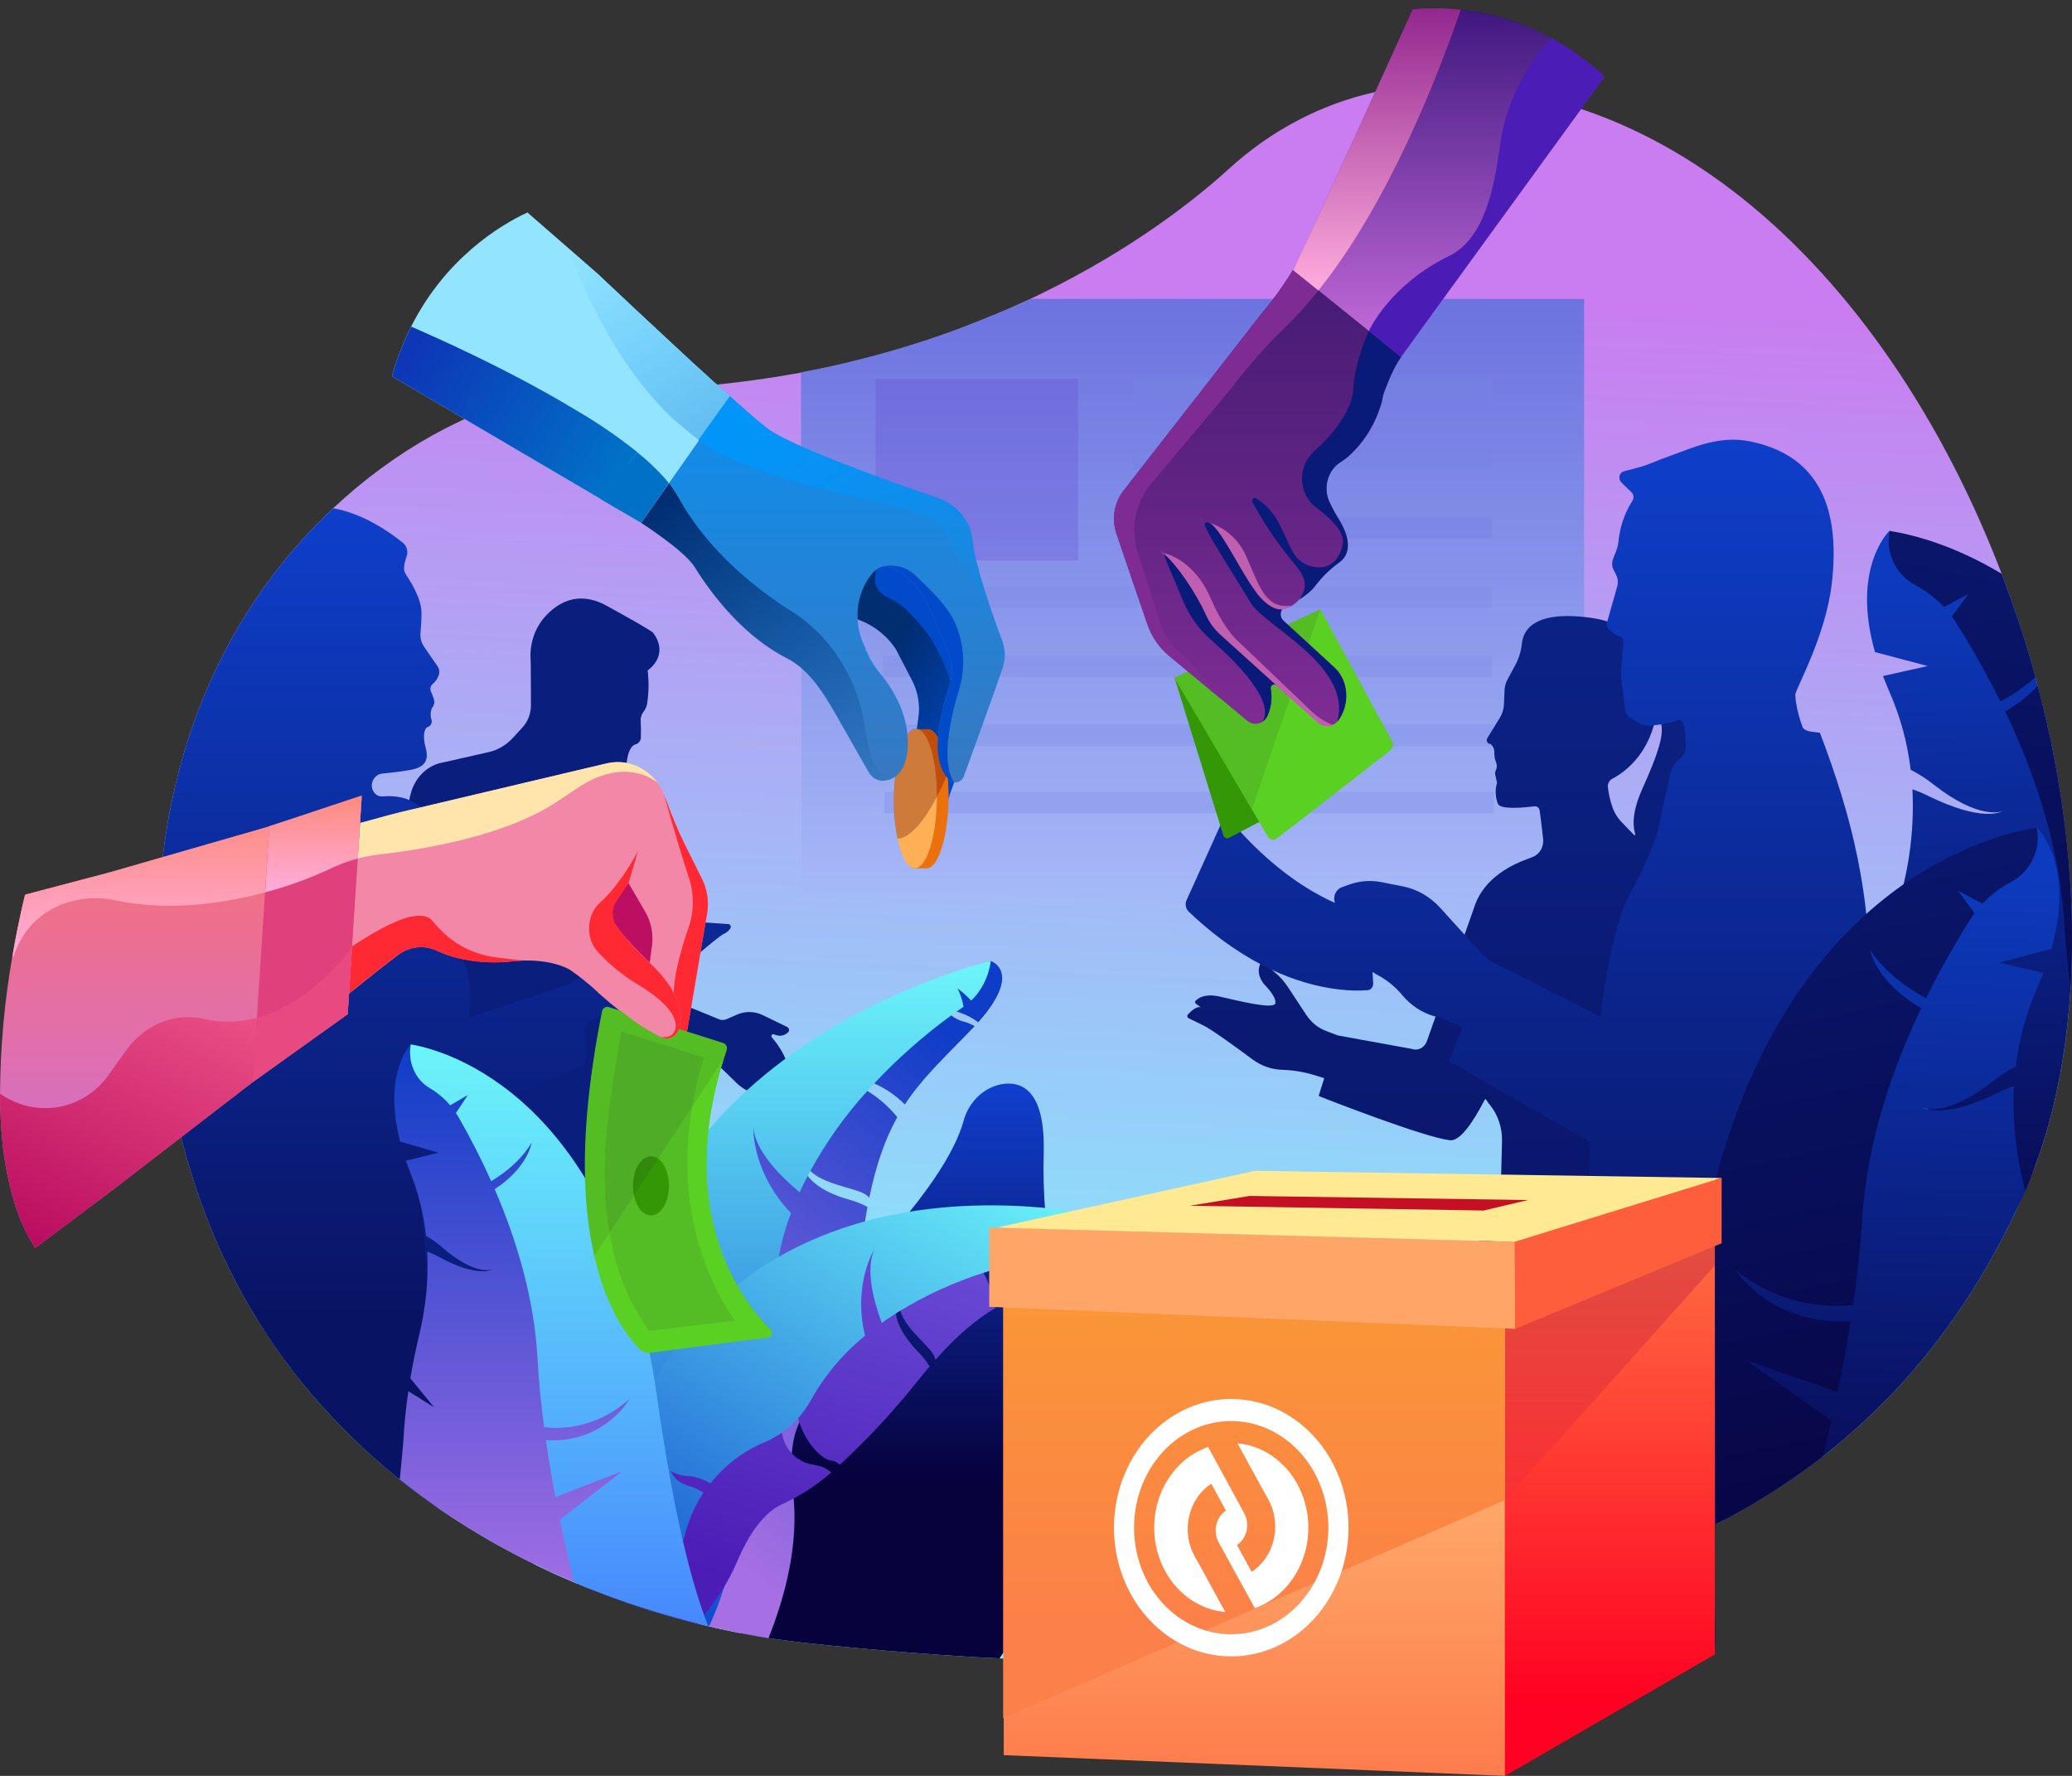<svg width="427" height="366" viewBox="0 0 427 366" fill="none" xmlns="http://www.w3.org/2000/svg">
    <rect x="0" y="0" width="427" height="366" fill="#333333" stroke="none"/>
    <path d="M188.112 324.26C191.94 324.137 195.759 323.883 199.571 323.499C272.494 316.377 348.562 308.52 384.448 228.684C419.028 151.752 360.923 -1.314 262.6 0.009C259.978 0.031 257.359 0.234 254.76 0.617H254.621H254.519C253.355 0.823 252.197 1.028 251.045 1.279L250.894 1.312C239.8 3.761 229.436 9.204 220.739 17.151C213.9 23.373 201.006 33.626 182.142 42.833C178.33 44.699 174.265 46.519 169.959 48.253C161.939 51.481 153.745 54.164 145.425 56.289C142.908 56.942 140.331 57.548 137.694 58.109C135.912 58.488 134.103 58.85 132.266 59.194C126.054 60.313 119.534 61.226 112.713 61.842L111.688 61.935C110.03 62.08 108.359 62.199 106.664 62.305L106.663 62.305C105.916 62.352 105.168 62.398 104.415 62.431C102.768 62.517 101.11 62.59 99.433 62.636C95.501 62.76 91.481 62.773 87.371 62.676C84.644 62.649 81.919 62.906 79.236 63.444L78.415 63.609C76.878 63.92 75.207 64.337 73.633 64.801C72.059 65.264 70.455 65.793 68.808 66.402C67.668 66.826 66.541 67.283 65.334 67.792C65.288 67.802 65.243 67.82 65.202 67.845C64.749 68.031 64.291 68.236 63.833 68.448C63.079 68.778 62.325 69.129 61.559 69.5C59.898 70.299 58.224 71.168 56.535 72.108C49.234 76.2 42.398 81.223 36.169 87.073C34.878 88.26 33.602 89.515 32.339 90.839C31.543 91.66 30.755 92.501 29.975 93.361C18.387 106.102 9.809 121.757 4.989 138.965C4.398 141.052 3.855 143.188 3.36 145.372C2.999 147 2.655 148.642 2.347 150.31C2.058 151.872 1.794 153.458 1.557 155.069C1.067 158.352 0.689 161.729 0.423 165.202C0.287 167.002 0.184 168.829 0.116 170.683C0.043 172.196 0.007 173.727 0.007 175.276C-0.025 178.563 0.05 181.935 0.23 185.39V185.608V185.8C0.291 186.939 0.363 188.064 0.454 189.182C0.49 189.679 0.526 190.175 0.568 190.665C0.769 193.149 1.02 195.576 1.322 197.946C1.652 200.62 2.038 203.212 2.48 205.723C2.922 208.234 3.423 210.709 3.982 213.149C4.006 213.288 4.072 213.427 4.072 213.56C5.236 218.691 6.678 223.741 8.39 228.684L8.529 229.114C9.325 231.378 10.165 233.584 11.05 235.733C13.353 241.337 16.032 246.746 19.065 251.916C25.5 262.806 33.388 272.574 42.465 280.893C44.886 283.126 47.358 285.246 49.883 287.254C50.304 287.604 50.731 287.934 51.158 288.264L51.162 288.267L51.493 288.525C53.074 289.747 54.668 290.928 56.276 292.066L57.187 292.728L57.741 293.112C58.35 293.535 58.984 293.952 59.587 294.363C59.816 294.522 60.045 294.674 60.28 294.819C60.63 295.058 60.98 295.289 61.336 295.514C62.072 295.991 62.807 296.454 63.549 296.911L64.327 297.394L66.034 298.433C67.164 299.117 68.296 299.779 69.429 300.419C71.99 301.853 74.562 303.203 77.143 304.47L78.023 304.946L80.026 305.899L80.219 305.985C81.178 306.455 82.143 306.892 83.102 307.309C83.97 307.698 84.838 308.073 85.707 308.434L87.854 309.328L88.457 309.573C89.15 309.851 89.844 310.129 90.538 310.394C92.66 311.219 94.769 311.989 96.864 312.704C97.437 312.909 98.04 313.114 98.643 313.306L98.77 313.346L100.067 313.769C101.224 314.14 102.376 314.504 103.522 314.841L104.771 315.212L105.525 315.431L106.266 315.642L106.64 315.748L108.793 316.337L110.868 316.873C111.718 317.092 112.563 317.297 113.395 317.489L113.654 317.549C114.221 317.694 114.824 317.833 115.427 317.959L115.687 318.019C117.122 318.336 118.545 318.641 119.944 318.912H120.041L120.572 319.018L121.024 319.104C122.64 319.417 124.222 319.695 125.77 319.938H125.825C126.494 320.051 127.157 320.143 127.809 320.243H127.984L128.49 320.315C129.982 320.527 131.433 320.712 132.845 320.871L133.496 320.944C134.702 321.077 136.511 321.268 138.924 321.513L139.491 321.569C141.125 321.729 143.007 321.913 145.112 322.102C146.68 322.248 148.386 322.4 150.196 322.552L151.438 322.652L155.322 322.963L157.734 323.142L160.551 323.353H160.581C162.595 323.499 164.688 323.645 166.871 323.784H166.919C168.777 323.903 170.99 324.015 173.451 324.121L175.652 324.214C179.822 324.377 183.975 324.393 188.112 324.26Z"
          transform="translate(32.505 17.657)" fill="url(#paint0_linear)"/>
    <path d="M161.375 0.013V122.535H0.126L0 15.142C1.737 14.818 3.444 14.48 5.132 14.116C7.621 13.587 10.056 13.013 12.436 12.395C20.296 10.383 28.142 7.95 35.719 4.897C39.79 3.262 43.645 1.761 47.246 0L161.375 0.013Z"
          transform="translate(165.079 61.597)" fill="url(#paint1_linear)"/>
    <path opacity="0.3" d="M73.957 2.58549e-05H7.0675e-05V4.421H73.957V2.58549e-05Z" transform="translate(233.487 78.083)" fill="url(#paint2_linear)"/>
    <path opacity="0.3" d="M41.746 0H0V37.403H41.746V0Z" transform="translate(180.439 78.083)" fill="url(#paint3_linear)"/>
    <path opacity="0.3" d="M73.957 5.17099e-05H7.0675e-05V4.421H73.957V5.17099e-05Z" transform="translate(233.487 92.34)" fill="url(#paint4_linear)"/>
    <path opacity="0.3" d="M73.957 7.75648e-05H7.0675e-05V4.421H73.957V7.75648e-05Z" transform="translate(233.487 106.597)" fill="url(#paint5_linear)"/>
    <path opacity="0.3" d="M125.6 -5.81736e-05H-1.17792e-05V4.421H125.6V-5.81736e-05Z" transform="translate(181.838 120.854)" fill="url(#paint6_linear)"/>
    <path opacity="0.3" d="M125.6 -3.23187e-05H-1.17792e-05V4.421H125.6V-3.23187e-05Z" transform="translate(181.838 135.111)" fill="url(#paint7_linear)"/>
    <path opacity="0.3" d="M125.6 -6.46374e-06H-5.88958e-05V4.421H125.6V-6.46374e-06Z" transform="translate(182.243 149.368)" fill="url(#paint8_linear)"/>
    <path opacity="0.3" d="M125.6 -6.46374e-06H-5.88958e-05V4.421H125.6V-6.46374e-06Z" transform="translate(182.243 163.193)" fill="url(#paint9_linear)"/>
    <path d="M92.037 45.102L89.492 42.455C88.616 41.559 87.95 40.444 87.55 39.205C87.104 37.907 86.806 36.553 86.664 35.174C86.65 34.844 86.725 34.517 86.878 34.232C87.031 33.948 87.256 33.718 87.526 33.572C89.612 32.474 91.463 30.903 92.957 28.964C94.45 27.025 95.553 24.761 96.193 22.32C96.236 22.137 96.334 21.976 96.472 21.862C96.609 21.748 96.777 21.688 96.949 21.692C97.121 21.695 97.287 21.763 97.42 21.883C97.553 22.003 97.646 22.169 97.682 22.353C98.141 24.61 97.164 28.112 93.684 35.816C91.874 39.88 91.681 42.799 92.285 44.897C92.309 44.933 92.32 44.978 92.314 45.023C92.309 45.068 92.287 45.108 92.254 45.135C92.222 45.163 92.18 45.174 92.14 45.168C92.099 45.162 92.062 45.138 92.037 45.102ZM105.462 111.384L96.259 120.041C96.237 120.063 96.211 120.077 96.182 120.083C96.153 120.088 96.124 120.085 96.097 120.072C96.07 120.059 96.047 120.038 96.031 120.012C96.015 119.985 96.006 119.954 96.006 119.922C95.891 109.027 101.856 95.492 102.989 93.023C103.003 92.992 103.026 92.966 103.053 92.95C103.081 92.933 103.113 92.927 103.144 92.931C103.175 92.935 103.205 92.951 103.228 92.974C103.251 92.998 103.267 93.029 103.273 93.063L106.572 107.624C106.722 108.302 106.697 109.012 106.501 109.676C106.305 110.34 105.946 110.931 105.462 111.384ZM117.608 88.615C114.993 81.669 112.946 74.481 111.493 67.136C110.787 63.562 109.895 59.988 108.882 57.791C107.157 54.064 101.15 50.325 97.145 48.154C97.125 48.142 97.107 48.125 97.093 48.105C97.079 48.084 97.07 48.06 97.067 48.035C96.772 46.095 98.448 44.52 98.448 44.52C98.448 44.52 107.464 35.611 108.242 27.139C109.02 18.666 103.128 18.534 100.095 18.024H100.004C99.167 17.847 98.403 17.378 97.827 16.688C97.25 15.998 96.891 15.123 96.802 14.192C96.241 9.089 93.569 1.802 83.106 0.359C71.285 -1.276 69.198 3.059 68.963 5.654C68.783 7.296 68.283 8.876 67.497 10.287L65.978 13.094C65.609 13.796 65.402 14.587 65.374 15.397L65.26 18.137C65.216 19.157 64.918 20.143 64.397 20.99L61.822 25.16C61.752 25.276 61.712 25.411 61.708 25.55C61.703 25.689 61.734 25.827 61.796 25.949C61.859 26.07 61.95 26.17 62.062 26.237C62.173 26.305 62.299 26.337 62.425 26.331C62.675 26.509 62.882 26.749 63.03 27.032C63.178 27.316 63.262 27.633 63.276 27.959C63.276 28.337 63.276 28.727 63.312 28.972C63.362 29.384 63.472 29.784 63.638 30.157C63.747 30.421 63.797 30.71 63.785 31C63.772 31.29 63.697 31.573 63.565 31.825V31.858C63.498 31.981 63.453 32.117 63.434 32.26C63.416 32.402 63.423 32.546 63.457 32.685L63.825 34.314V34.4C63.399 35.825 63.472 37.372 64.03 38.742C64.585 39.946 69.53 39.47 71.574 39.218C71.813 39.19 72.052 39.262 72.244 39.419C72.436 39.576 72.567 39.807 72.612 40.065C72.781 41.091 73.082 43.653 73.323 45.877C73.415 46.662 73.262 47.459 72.89 48.137C72.518 48.816 71.948 49.337 71.273 49.616C70.808 49.808 70.344 49.987 69.874 50.159C65.869 51.635 60.664 54.627 58.982 60.452L49.374 87.609C49.14 88.269 48.682 88.804 48.096 89.101C47.51 89.398 46.842 89.435 46.232 89.204L31.04 86.444L28.58 85.51C26.947 84.892 25.528 83.736 24.515 82.201L20.715 76.436C20.051 75.425 19.266 74.517 18.381 73.736L15.969 71.618C15.889 71.547 15.795 71.498 15.695 71.475C15.595 71.451 15.491 71.453 15.392 71.48C15.293 71.508 15.201 71.56 15.123 71.633C15.045 71.707 14.984 71.799 14.944 71.902C14.081 74.172 16.047 76.125 16.047 76.125C16.047 76.125 18.43 78.481 18.14 79.812C17.851 81.142 10.686 79.342 6.627 78.415C3.612 77.753 2.237 78.733 1.706 79.302C1.669 79.343 1.641 79.392 1.623 79.446C1.606 79.501 1.6 79.558 1.606 79.616C1.612 79.673 1.629 79.728 1.657 79.777C1.685 79.826 1.722 79.867 1.766 79.898L2.779 80.632C1.899 80.368 0.741 81.44 0.132 82.108C0.081 82.162 0.043 82.228 0.021 82.301C-0 82.374 -0.006 82.452 0.006 82.528C0.018 82.603 0.047 82.675 0.09 82.736C0.133 82.796 0.189 82.845 0.252 82.876L3.383 84.412C5.065 85.239 10.222 88.985 13.436 91.375C15.283 92.74 17.452 93.487 19.678 93.526C22.013 93.608 24.33 94.015 26.572 94.737L28.218 95.24L27.114 98.768C27.103 98.81 27.106 98.856 27.124 98.895C27.142 98.934 27.173 98.965 27.211 98.98C29.056 99.708 48.621 107.366 54.115 108.041C56.135 108.293 58.759 104.579 61.316 99.655C61.33 99.632 61.349 99.613 61.372 99.6C61.395 99.587 61.42 99.58 61.445 99.58C61.471 99.58 61.496 99.587 61.519 99.6C61.541 99.613 61.561 99.632 61.575 99.655C61.758 99.963 61.96 100.257 62.178 100.535L62.299 100.681C64.006 102.74 64.922 105.443 64.856 108.226L64.651 116.308C64.569 117.387 64.284 118.435 63.812 119.386C56.413 135.84 53.126 154.168 53.313 172.522C53.391 180.604 53.608 189.327 54.054 198.117C54.35 204.074 54.748 210.031 55.261 215.843C55.261 215.929 108.779 212.149 108.779 212.05C108.906 195.933 106.97 173.429 105.583 161.747C105.293 159.284 105.034 157.305 104.823 155.968C104.148 151.656 103.042 147.438 101.524 143.392C100.11 139.656 98.901 135.83 97.905 131.935C97.898 131.903 97.9 131.869 97.909 131.837C97.919 131.806 97.936 131.778 97.96 131.757L99.516 130.433C100.801 129.308 102.408 128.721 104.051 128.778C104.935 128.817 105.813 128.6 106.596 128.149C109.256 126.607 115.407 122.589 119.02 116.573V92.705C118.591 91.289 118.127 89.912 117.614 88.615H117.608Z"
          transform="translate(244.681 126.961)" fill="url(#paint10_linear)"/>
    <path d="M81.047 101.809L80.263 102.272C79.399 102.786 78.442 103.083 77.46 103.142C76.479 103.2 75.498 103.018 74.588 102.61L72.779 101.789C71.799 101.352 70.883 100.761 70.059 100.035C70.059 100.035 68.189 98.195 66.911 96.957C66.799 96.85 66.664 96.777 66.518 96.749C66.372 96.72 66.222 96.736 66.083 96.795C65.945 96.853 65.824 96.953 65.734 97.082C65.644 97.211 65.588 97.365 65.572 97.526C65.56 97.649 65.525 97.767 65.469 97.873C65.412 97.979 65.335 98.07 65.244 98.141C65.153 98.212 65.049 98.26 64.939 98.284C64.829 98.306 64.716 98.303 64.607 98.274L45.814 93.072C45.814 93.072 37.431 132.865 36.623 173.293L36.72 187.854C21.492 176.079 2.723 159.658 2.892 160.485C2.892 160.584 2.85 89.961 2.832 89.862C2.43 88.136 2.076 86.371 1.77 84.567C1.457 82.753 1.167 80.913 0.944 79.02C0.691 76.995 0.48 74.916 0.341 72.792C0.275 71.998 0.227 71.197 0.178 70.382C0.04 67.821 -0.015 65.319 0.003 62.883C0.021 60.448 0.124 58.032 0.299 55.702C0.492 53.22 0.757 50.817 1.107 48.474C1.457 46.096 1.887 43.792 2.398 41.564C2.482 41.187 2.567 40.816 2.657 40.445C3.043 38.821 3.832 37.345 4.938 36.185C6.043 35.024 7.421 34.224 8.917 33.873H8.977L18.814 31.649C20.708 31.212 22.445 30.179 23.814 28.677L25.78 26.526C26.326 25.925 26.758 25.212 27.052 24.427C27.346 23.642 27.496 22.801 27.492 21.952L27.456 13.599C27.456 13.182 27.426 12.765 27.408 12.348C27.335 10.806 27.549 9.264 28.037 7.816C28.524 6.367 29.274 5.043 30.242 3.922C32.872 0.904 37.154 -1.763 43.064 1.48C53.727 7.331 52.714 7.152 52.714 7.152C52.714 7.152 56.212 11.17 51.55 14.824V14.89C51.824 17.185 51.778 19.514 51.411 21.793C51.29 22.375 51.034 22.913 50.669 23.355C50.459 23.628 50.3 23.944 50.204 24.285C50.107 24.627 50.075 24.986 50.108 25.341C50.171 26.443 50.183 27.547 50.145 28.651C50.134 28.943 50.044 29.225 49.886 29.461C49.728 29.697 49.509 29.876 49.258 29.974L48.764 30.173C48.764 30.173 47.431 30.676 47.177 34.336C46.99 36.984 44.644 37.275 43.667 36.984C42.672 36.634 41.696 36.223 40.742 35.753C40.466 35.628 40.163 35.6 39.871 35.671C39.58 35.742 39.316 35.909 39.114 36.15C38.518 36.851 38.073 37.69 37.811 38.605C37.718 38.926 37.714 39.271 37.801 39.595C37.888 39.918 38.062 40.205 38.3 40.419L43.124 44.642C45.495 46.718 47.084 49.68 47.587 52.962L51.634 79.344C51.721 79.907 51.967 80.425 52.337 80.826C52.707 81.226 53.183 81.488 53.697 81.575L66.247 86.711C66.734 86.917 67.274 86.917 67.761 86.711C68.575 86.361 69.287 86.049 69.89 85.778C70.749 85.394 71.67 85.205 72.597 85.221C73.525 85.237 74.44 85.458 75.287 85.871L80.359 88.34C80.441 88.387 80.511 88.455 80.564 88.537C80.618 88.619 80.654 88.714 80.669 88.814C80.684 88.913 80.678 89.015 80.652 89.112C80.625 89.209 80.579 89.298 80.516 89.372C80.196 89.693 79.806 89.919 79.384 90.029C78.962 90.139 78.522 90.129 78.104 90.001L77.501 89.809C77.423 89.78 77.339 89.782 77.262 89.814C77.185 89.846 77.121 89.905 77.08 89.983C77.039 90.061 77.023 90.152 77.036 90.241C77.049 90.33 77.09 90.411 77.151 90.471C78.52 92.022 79.607 93.846 80.353 95.845C80.957 97.421 81.421 98.493 81.777 99.234C81.885 99.455 81.953 99.698 81.975 99.948C81.997 100.198 81.973 100.45 81.905 100.69C81.837 100.93 81.726 101.152 81.579 101.344C81.432 101.537 81.251 101.694 81.047 101.809Z"
          transform="translate(81.927 123.352)" fill="#0A1E7D"/>
    <path d="M117.99 86.608C117.671 87.083 117.239 87.454 116.742 87.68C116.036 87.938 112.943 90.546 110.995 92.227C109.915 93.167 108.626 93.772 107.261 93.981C106.79 94.055 106.339 94.239 105.938 94.521C105.538 94.803 105.197 95.177 104.94 95.616C103.492 98.105 100.006 103.148 95.145 103.863C91.871 104.353 90.031 105.127 88.994 105.783C88.62 106.026 88.321 106.385 88.134 106.815C87.947 107.246 87.881 107.727 87.944 108.199C88.228 110.389 88.644 114.705 87.595 114.851C86.388 115.016 63.597 125.54 57.337 128.293C56.837 128.517 56.382 128.847 55.998 129.265C55.615 129.683 55.312 130.181 55.106 130.729C54.229 133.105 53.779 135.645 53.779 138.209C53.781 139.061 53.832 139.912 53.93 140.757C55.136 150.976 57.494 181.681 57.748 206.039L57.193 205.655L56.282 204.993C54.674 203.854 53.08 202.674 51.499 201.452L51.168 201.194C38.985 191.715 27.84 179.775 19.071 164.843C16.038 159.673 13.359 154.264 11.056 148.66C10.171 146.511 9.331 144.305 8.535 142.041L8.39 141.591C6.678 136.648 5.236 131.598 4.072 126.467C4.072 126.334 4.006 126.195 3.982 126.056C3.423 123.616 2.922 121.141 2.48 118.63C2.038 116.119 1.652 113.527 1.322 110.853C1.02 108.483 0.769 106.056 0.568 103.572L3.807 100.302C2.54 99.64 1.352 98.978 0.23 98.317C0.049 94.862 -0.025 91.49 0.007 88.203C0.007 86.654 0.043 85.123 0.116 83.609C0.184 81.756 0.287 79.929 0.423 78.129C0.689 74.656 1.067 71.279 1.557 67.996C1.794 66.385 2.058 64.799 2.347 63.237C2.655 61.569 2.999 59.927 3.36 58.299C3.855 56.115 4.398 53.979 4.989 51.892C9.809 34.684 18.387 19.029 29.975 6.288C30.755 5.427 31.543 4.587 32.339 3.766C33.602 2.442 34.878 1.187 36.169 1.21195e-06C42.459 1.105 48.032 5.097 50.541 7.135C50.932 7.447 51.217 7.893 51.35 8.403C51.483 8.912 51.457 9.456 51.276 9.948C50.86 11.113 50.498 12.635 51.029 13.456C51.958 14.919 54.358 18.427 54.358 21.637C54.355 22.964 54.286 24.29 54.153 25.608C54.052 26.674 54.326 27.742 54.919 28.593L57.663 32.565C57.857 32.845 57.977 33.178 58.012 33.528C58.047 33.877 57.995 34.231 57.862 34.55C57.597 35.211 57.181 35.785 56.656 36.218C56.438 36.397 56.284 36.654 56.221 36.944C56.158 37.235 56.19 37.54 56.312 37.807C56.626 38.431 56.859 39.099 57.006 39.793C57.022 40.038 56.988 40.284 56.907 40.513C56.825 40.742 56.698 40.948 56.535 41.116C56.235 41.805 56.164 42.587 56.336 43.327C56.418 43.492 56.463 43.676 56.469 43.864C56.475 44.052 56.44 44.238 56.369 44.409C56.298 44.58 56.191 44.73 56.058 44.848C55.924 44.966 55.768 45.048 55.6 45.088C54.997 45.313 54.527 46.855 55.196 49.284C55.866 51.713 55.329 53.322 52.115 53.917C50.082 54.288 47.718 54.539 46.265 54.678C45.798 54.72 45.353 54.913 44.986 55.232C44.618 55.551 44.346 55.983 44.202 56.472C44.104 56.826 44.087 57.2 44.152 57.563C44.216 57.926 44.361 58.265 44.572 58.553C44.784 58.84 45.057 59.066 45.367 59.211C45.676 59.356 46.014 59.416 46.349 59.385C49.479 59.1 56.378 59.557 57.319 68.896C58.525 81.015 56.547 85.39 61.155 90.44C64.17 93.75 65.015 99.045 64.104 104.969C64.103 104.976 64.103 104.985 64.106 104.992C64.108 105 64.112 105.007 64.118 105.012C64.123 105.017 64.13 105.021 64.137 105.023C64.144 105.024 64.151 105.024 64.158 105.022L83.493 98.568C84.807 98.128 86.025 97.395 87.07 96.417L90.61 93.108C91.164 92.577 91.771 92.117 92.419 91.737L102.672 85.734C103.71 85.114 104.888 84.831 106.067 84.92L117.611 85.701C117.704 85.706 117.795 85.739 117.872 85.797C117.95 85.855 118.012 85.934 118.051 86.028C118.09 86.121 118.105 86.225 118.095 86.327C118.084 86.43 118.048 86.526 117.99 86.608Z"
          transform="translate(32.505 104.75)" fill="url(#paint11_linear)"/>
    <path d="M125.629 52.503C125.629 52.503 125.629 55.275 127.177 59.371C127.858 60.222 129.218 60.187 130.694 60.394C143.471 93.939 148.755 126.772 120.141 208.71L83.684 211.348C83.684 211.348 83.383 205.067 83.081 195.126C82.617 179.591 82.183 177.439 82.973 153.969C83.075 150.851 83.202 147.747 83.353 144.702L68.806 136.422L54.211 128.109L57.016 121.146C55.177 120.116 53.231 119.336 51.22 118.822C48.665 118.096 46.359 116.566 44.586 114.421C43.173 112.737 41.483 111.36 39.604 110.363C39.227 110.166 38.861 109.945 38.507 109.702L38.633 112.051C38.652 112.398 38.545 112.739 38.336 113C38.127 113.262 37.834 113.422 37.518 113.448C35.61 113.589 33.695 113.547 31.794 113.322C25.269 112.614 14.775 109.708 3.202 99.614C2.341 98.869 1.475 98.079 0.602 97.245C0.31 96.957 0.111 96.573 0.034 96.151C-0.042 95.728 0.009 95.29 0.18 94.902L0.53 94.127L7.224 79.308C7.331 79.072 7.487 78.868 7.681 78.713C7.875 78.559 8.1 78.458 8.337 78.419C8.574 78.381 8.816 78.406 9.043 78.493C9.269 78.58 9.473 78.725 9.637 78.917C12.417 82.227 19.081 89.428 28.031 94.141C28.92 94.613 29.828 95.054 30.757 95.464C30.614 95.042 30.576 94.585 30.648 94.141C30.722 93.707 30.901 93.303 31.165 92.97C31.428 92.637 31.769 92.388 32.15 92.248L33.543 91.738C35.733 90.929 38.073 90.74 40.346 91.189L44.755 92.056C47.685 92.635 50.383 94.191 52.48 96.51L54.935 99.224L55.267 99.588L60.496 105.373C61.15 106.091 61.851 106.754 62.594 107.358L85.47 118.928C86.41 111.336 87.623 104.691 89.191 99.575C89.739 97.725 90.425 95.927 91.241 94.2C91.422 93.829 91.609 93.479 91.796 93.141C92.55 91.784 93.268 90.408 93.937 89.004C95.217 86.344 96.329 83.591 97.266 80.764L99.835 68.936C99.877 68.74 99.931 68.547 99.998 68.36C100.334 67.308 100.968 66.401 101.807 65.772C102.19 65.491 102.504 65.111 102.72 64.665C102.937 64.22 103.05 63.722 103.05 63.217C103.05 63.151 103.05 63.078 103.05 63.012C102.941 61.026 102.815 59.272 102.712 58.716C102.679 58.549 102.613 58.391 102.519 58.254C102.425 58.116 102.306 58.003 102.169 57.92C102.031 57.838 101.88 57.789 101.724 57.777C101.568 57.765 101.411 57.789 101.265 57.849C100.849 58.002 100.414 58.134 99.974 58.253C98.648 58.581 97.301 58.802 95.945 58.915C95.257 58.983 94.564 58.886 93.913 58.63C93.707 58.544 93.506 58.444 93.31 58.333L91.796 57.465C91.424 57.256 91.107 56.944 90.877 56.56C90.648 56.176 90.514 55.733 90.487 55.275L90.457 54.785C90.444 54.516 90.416 54.249 90.373 53.984C90.18 52.66 89.583 48.556 89.703 47.478C89.734 47.219 89.776 46.816 89.824 46.273C89.945 44.949 90.108 42.964 90.204 41.779C90.223 41.5 90.154 41.222 90.008 40.993C89.861 40.764 89.647 40.597 89.402 40.521C88.521 40.223 87.724 39.683 87.086 38.953C86.943 38.787 86.844 38.582 86.797 38.36C86.75 38.138 86.758 37.906 86.821 37.688C87.261 36.139 88.365 32.221 88.931 30.235C89.144 29.47 89.074 28.643 88.738 27.932L88.135 26.721C87.98 26.396 87.894 26.037 87.883 25.67C87.871 25.303 87.935 24.939 88.069 24.603L88.672 23.041C88.927 22.409 89.097 21.74 89.179 21.055C89.468 18.013 90.458 15.102 92.055 12.596C92.231 12.339 92.312 12.019 92.283 11.699C92.254 11.379 92.117 11.083 91.899 10.869L89.764 8.784C89.602 8.622 89.484 8.415 89.421 8.186C89.358 7.956 89.353 7.712 89.407 7.479C89.461 7.247 89.572 7.035 89.727 6.866C89.882 6.697 90.076 6.577 90.288 6.52L92.996 5.812C93.302 5.732 93.609 5.646 93.919 5.554C94.721 5.309 95.505 5.018 96.283 4.7C97.194 4.323 98.472 3.813 99.98 3.277C104.696 1.582 110.03 -0.958 116.408 0.371C129.299 3.058 135.167 12.482 133.139 29.71C131.876 40.438 125.886 50.989 125.629 52.503Z"
          transform="translate(244.349 90.618)" fill="url(#paint12_linear)"/>
    <path d="M71.978 77.425C70.318 79.599 68.264 81.371 65.947 82.627C63.396 84.064 59.41 88.187 60.875 99.731C61.991 108.494 59.392 114.623 56.696 118.455C54.235 118.349 52.022 118.237 50.164 118.118H50.116C47.933 117.979 45.84 117.833 43.826 117.688H43.796L40.979 117.476L38.567 117.297L34.683 116.986L33.441 116.887C31.631 116.734 29.924 116.582 28.357 116.437C26.004 116.225 23.93 116.02 22.169 115.847C19.756 115.603 17.947 115.411 16.741 115.278L16.09 115.205C14.678 115.047 13.227 114.861 11.735 114.649L11.229 114.577H11.054C10.402 114.477 9.739 114.385 9.07 114.272H9.015C7.467 114.029 5.885 113.751 4.269 113.438L3.817 113.352L3.286 113.246C1 107.289 -9.325 74.605 24.267 41.524C42.529 23.541 47.788 13.063 49.248 7.814C49.806 5.708 50.932 3.837 52.478 2.447C54.024 1.056 55.917 0.212 57.908 0.024C62.015 -0.287 66.056 2.334 65.809 14.082C65.547 22.73 66.297 31.378 68.04 39.816C69.062 44.263 70.82 48.465 73.227 52.214C75.555 55.847 79.776 66.894 71.978 77.425Z"
          transform="translate(149.285 223.323)" fill="url(#paint13_linear)"/>
    <path d="M57.831 7.32C58.275 8.905 59.198 10.275 60.448 11.206C61.155 11.758 61.945 12.168 62.782 12.417C63.651 12.616 64.488 12.955 65.267 13.423C59.755 19.195 54.586 23.901 50.889 29.553C48.797 27.45 46.327 25.849 43.638 24.855C40.949 23.861 38.1 23.496 35.275 23.782C38.062 24.219 40.748 25.237 43.188 26.78C45.493 28.19 47.57 30.011 49.333 32.168C46.957 36.43 45.033 41.619 43.561 48.774C42.82 47.874 41.577 47.477 39.804 46.948C35.812 45.822 33.074 44.922 31.421 43.228C30.361 42.108 29.698 40.611 29.552 39.005C29.552 39.005 28.743 41.553 30.872 44.3C32.223 46.047 34.756 47.874 39.442 49.178C40.735 49.532 41.99 50.033 43.188 50.674C42.964 51.885 42.753 53.15 42.548 54.48C41.287 62.981 39.374 71.351 36.831 79.499C36.094 79.294 35.317 79.352 34.611 79.665C32.869 80.433 27.706 79.234 23.708 75.164C22.155 73.598 20.91 71.702 20.047 69.591C20.047 69.591 18.931 75.621 22.2 79.757C22.859 80.597 23.65 81.3 24.534 81.836C25.675 82.5 26.933 82.886 28.222 82.97C29.511 83.053 30.802 82.831 32.006 82.319C33.297 81.805 34.687 81.668 36.041 81.922C36.041 82.001 35.987 82.081 35.956 82.167C34.508 86.294 32.501 90.159 30.004 93.63C28.418 95.901 26.741 100.481 27.839 109.423C29.16 120.199 26.102 131.265 22.791 139.526H22.737C21.189 139.283 19.607 139.005 17.99 138.692L17.538 138.606L16.935 138.48C15.536 138.209 14.112 137.904 12.677 137.586L12.418 137.527C11.815 137.401 11.211 137.262 10.645 137.116L10.385 137.057C9.553 136.865 8.709 136.66 7.858 136.441L5.784 135.905L3.631 135.316L3.257 135.21L0 64.931C0 64.931 10.283 18.599 68.596 4.8478e-06H68.626C68.626 4.8478e-06 75.302 2.164 66.009 12.622C64.939 11.802 63.761 11.165 62.517 10.736C62.197 10.623 61.914 10.504 61.624 10.392C59.043 9.306 58.138 8.115 57.831 7.32Z"
          transform="translate(135.582 198.069)" fill="url(#paint14_linear)"/>
    <path d="M76.719 -1.61593e-06C76.469 1.917 75.841 3.751 74.879 5.375C74.269 6.411 73.528 7.347 72.678 8.154C71.815 7.228 70.876 6.391 69.874 5.653C70.475 6.823 70.893 8.096 71.11 9.419L69.717 10.392L68.571 11.212C62.904 15.339 57.594 20.03 52.71 25.224C52.239 25.721 51.769 26.231 51.31 26.753C46.791 31.71 42.84 37.254 39.544 43.261C39.345 43.599 39.164 43.923 38.995 44.28C38.392 45.386 37.862 46.511 37.337 47.663C33.417 44.399 28.134 39.144 27.79 34.239C27.79 34.239 27.368 43.38 35.546 51.971C35.144 52.995 34.78 54.041 34.454 55.109C32.918 60.092 32.181 65.33 32.277 70.59C32.293 72.122 32.143 73.651 31.831 75.144C31.503 76.738 30.997 78.281 30.323 79.737C29.655 81.155 28.846 82.487 27.91 83.709C24.933 87.649 22.962 92.386 22.199 97.436C20.344 97.359 18.499 97.772 16.82 98.641C15.682 99.197 14.446 99.469 13.201 99.435C14.557 100.415 16.209 100.772 17.803 100.428C19.144 100.069 20.523 99.906 21.904 99.945C21.715 102.905 21.972 105.879 22.664 108.748L23.013 110.158C25.323 119.193 22.205 129.386 18.695 137.063L18.436 137.004C17.604 136.812 16.759 136.607 15.909 136.388L13.834 135.852L11.681 135.263L11.307 135.157L10.566 134.945L9.812 134.727L8.563 134.356L2.321 107.186C-15.476 22.12 74.849 0.437 76.689 0.007L76.719 -1.61593e-06Z"
          transform="translate(127.458 198.063)" fill="url(#paint15_linear)"/>
    <path d="M21.707 84.744C21.62 84.722 21.533 84.699 21.445 84.677L19.37 84.141L17.217 83.552L16.843 83.446L16.102 83.234L15.348 83.015L14.099 82.645C12.954 82.307 11.802 81.943 10.644 81.573L9.347 81.149L9.22 81.109C8.617 80.917 8.014 80.712 7.441 80.507C5.347 79.792 3.238 79.022 1.115 78.197C0.743 78.055 0.372 77.909 0 77.762L28.2 23.095C28.2 23.095 58.018 -9.474 113.689 2.741L113.714 2.755C113.714 2.755 118.093 7.617 105.739 11.714C105.258 10.553 104.603 9.49 103.799 8.563C103.656 8.396 103.528 8.234 103.403 8.075C103.348 8.006 103.294 7.937 103.239 7.869C101.661 5.788 101.485 4.405 101.606 3.621C101.228 5.106 101.336 6.643 101.912 7.976C102.226 8.751 102.673 9.451 103.232 10.043C103.84 10.608 104.358 11.273 104.769 12.014C103.154 12.485 101.579 12.921 100.043 13.346C94.801 14.797 90.016 16.121 85.679 18.313C84.969 15.639 83.72 13.196 82.013 11.139C80.306 9.083 78.179 7.458 75.767 6.37C77.811 8.024 79.505 10.098 80.756 12.481C81.96 14.695 82.79 17.133 83.209 19.695C79.313 22.024 75.35 25.311 70.839 30.395C70.659 29.323 69.842 28.423 68.658 27.168C65.96 24.397 64.17 22.393 63.625 20.255C63.29 18.858 63.451 17.341 64.079 15.977C64.079 15.977 62.243 17.655 62.684 20.864C62.962 22.904 64.156 25.559 67.329 28.798C68.207 29.687 68.987 30.677 69.655 31.753C68.912 32.625 68.155 33.546 67.371 34.524C62.404 40.791 56.974 46.649 51.137 52.034C50.638 51.525 49.984 51.209 49.27 51.132C47.508 50.937 43.901 47.562 42.567 42.412C42.042 40.425 41.919 38.314 42.203 36.209C42.203 36.209 38.502 40.551 39.217 45.413C39.359 46.398 39.669 47.335 40.134 48.179C40.746 49.247 41.58 50.146 42.581 50.815C43.583 51.484 44.727 51.907 45.936 52.056C47.216 52.244 48.401 52.783 49.374 53.619C49.35 53.662 49.306 53.693 49.26 53.726C49.237 53.742 49.214 53.759 49.193 53.777C46.107 56.43 42.693 58.61 39.066 60.245C36.732 61.336 33.252 64.247 29.983 71.972C27.969 76.727 24.999 81.009 21.707 84.744Z"
          transform="translate(121.928 249.854)" fill="url(#paint16_linear)"/>
    <path d="M12.297 82.612L12.217 82.586L12.091 82.546C11.488 82.354 10.884 82.149 10.311 81.944C8.217 81.229 6.108 80.459 3.985 79.634C3.296 79.371 2.607 79.095 1.918 78.819L1.904 78.813L1.301 78.568L0 78.027L6.764 55.898C31.929 -21.016 114.852 3.653 116.535 4.164L116.563 4.173C115.471 5.603 114.113 6.789 112.582 7.649C111.609 8.2 110.576 8.609 109.516 8.864C109.25 7.714 108.882 6.6 108.416 5.537C108.357 6.762 108.103 7.984 107.664 9.152L106.088 9.286L104.782 9.413C98.294 10.097 91.833 11.402 85.48 13.312C84.87 13.492 84.254 13.684 83.641 13.892C77.694 15.78 71.932 18.407 66.483 21.714C66.165 21.893 65.869 22.07 65.566 22.28C64.567 22.89 63.616 23.549 62.657 24.233C61.012 19.772 59.192 13.068 61.194 8.952C61.194 8.952 56.607 16.127 59.211 26.873C58.411 27.511 57.632 28.184 56.873 28.893C53.319 32.196 50.291 36.077 47.925 40.364C47.226 41.607 46.395 42.77 45.449 43.828C44.445 44.961 43.319 45.969 42.099 46.829C40.902 47.661 39.631 48.358 38.309 48.906C34.077 50.695 30.287 53.596 27.325 57.312C25.865 56.384 24.185 55.856 22.427 55.773C21.251 55.691 20.128 55.333 19.139 54.725C19.777 56.148 20.945 57.207 22.389 57.673C23.638 58.01 24.826 58.522 25.921 59.197C24.394 61.497 23.22 64.016 22.444 66.652L22.072 67.952C20.483 73.644 16.62 78.594 12.297 82.612Z"
          transform="translate(119.058 248.417)" fill="url(#paint17_linear)"/>
    <path d="M50.053 115.764L49.927 115.724C49.324 115.532 48.721 115.327 48.148 115.122C46.053 114.407 43.944 113.637 41.821 112.812C41.128 112.547 40.434 112.269 39.741 111.991L39.138 111.746L36.99 110.853C36.122 110.491 35.254 110.116 34.385 109.728C33.426 109.311 32.461 108.874 31.502 108.404L31.309 108.318L29.307 107.365L28.384 106.941C25.803 105.675 23.232 104.324 20.671 102.89C19.537 102.25 18.405 101.589 17.275 100.905L15.569 99.865L14.791 99.382C14.049 98.926 13.313 98.462 12.577 97.986C12.222 97.761 11.872 97.529 11.522 97.291C11.287 97.145 11.057 96.993 10.828 96.834C10.225 96.424 9.592 96.007 8.983 95.583L8.428 95.199L7.517 94.537C5.909 93.399 4.315 92.219 2.735 90.996L2.403 90.738C1.975 90.407 1.547 90.076 1.125 89.725C1.456 86.297 1.806 82.775 1.86 81.783C2.045 78.349 2.388 74.927 2.886 71.53L8.181 74.84L3.302 68.882C3.802 65.858 4.423 62.853 5.141 59.881C6.496 54.299 7.053 48.52 6.794 42.751C7.618 43.07 8.423 43.444 9.206 43.87C17.269 48.232 20.062 46.478 20.243 46.372C20.062 46.451 16.757 47.828 9.99 41.99C8.916 41.039 7.756 40.212 6.528 39.521C6.06 35.129 5.007 30.837 3.404 26.78C3.03 25.833 2.693 24.92 2.385 24.033L9.079 22.378L1.191 20.075C-2.337 6.394 3.067 0.344 3.386 -4.8478e-06C10.985 6.685 33.921 17.209 41.737 37.847C53.654 69.253 50.325 112.481 50.053 115.764Z"
          transform="translate(81.264 215.186)" fill="url(#paint18_linear)"/>
    <path d="M61.443 119.854C60.611 119.662 59.766 119.457 58.916 119.239L56.841 118.703L54.688 118.114L53.573 117.796L52.819 117.578C51.263 117.136 49.695 116.655 48.115 116.135L46.818 115.711L46.691 115.671C46.088 115.479 45.485 115.274 44.912 115.069C42.818 114.354 40.709 113.584 38.586 112.759C37.892 112.494 37.199 112.216 36.505 111.938L35.902 111.693L33.755 110.8C32.778 106.769 31.795 102.46 30.878 97.979L43.652 88.024C43.302 88.157 33.815 91.737 29.962 93.319C29.232 89.467 28.562 85.522 27.995 81.564C40.057 82.339 45.256 73.066 45.256 73.066C42.818 75.272 40.004 76.924 36.979 77.927C33.954 78.929 30.777 79.261 27.634 78.903C27 74.118 26.524 69.326 26.265 64.64C25.577 52.143 21.862 40.084 17.441 29.838C24.117 25.509 25.01 20.571 25.058 20.247C22.803 24.079 19.22 26.701 16.724 28.19C14.718 23.726 12.503 19.378 10.09 15.164C9.891 14.813 9.679 14.469 9.456 14.138L11.917 10.438L8.262 12.569C7.997 12.245 7.713 11.907 7.424 11.636C6.398 10.595 5.252 9.705 4.016 8.988C2.576 8.147 1.421 6.818 0.725 5.198C0.028 3.579 -0.173 1.755 0.151 6.46374e-06C11.754 1.986 42.831 15.117 50.877 72.496C54.441 97.635 58.247 111.852 61.443 119.854Z"
          transform="translate(84.5 215.239)" fill="url(#paint19_linear)"/>
    <path d="M30.592 16.814C25.275 13.038 19.982 9.812 15.385 7.01C10.97 4.319 7.197 2.019 4.663 0C4.223 0.429 -3.218 7.973 1.64 25.034L12.502 27.907L3.284 29.97C3.708 31.076 4.173 32.215 4.688 33.396C6.895 38.455 8.345 43.808 8.99 49.285C10.68 50.146 12.277 51.178 13.757 52.363C23.075 59.643 27.626 57.927 27.875 57.828L27.865 57.833C27.54 58.007 23.658 60.087 12.677 54.708C11.599 54.176 10.49 53.711 9.355 53.313C9.713 60.507 8.945 67.713 7.079 74.674C6.091 78.38 5.236 82.127 4.546 85.899L11.265 93.328L3.974 89.201C3.288 93.437 2.816 97.704 2.562 101.986C2.498 103.032 2.145 106.329 1.761 109.904L1.549 111.891C2.127 112.327 2.714 112.737 3.3 113.148L3.309 113.154L3.766 113.476C5.942 115 8.137 116.472 10.352 117.892L11.606 118.717L12.37 119.196C12.896 119.528 13.436 119.856 13.97 120.181C14.287 120.374 14.602 120.566 14.911 120.756C15.226 120.954 15.542 121.144 15.866 121.326C16.348 121.623 16.829 121.912 17.319 122.192C18.332 122.787 19.346 123.364 20.367 123.934L21.438 124.536L23.789 125.832C25.345 126.685 28.055 143.95 30.282 140.602C32.509 137.255 34.536 131.278 34.536 131.278C46.466 99.416 44.066 56.492 30.592 16.814Z"
          transform="translate(384.761 109.357)" fill="url(#paint20_linear)"/>
    <path d="M23.286 8.836C14.039 3.252 5.598 0.835 0.207 0C-0.239 2.189 0.039 4.463 0.998 6.482C1.957 8.502 3.547 10.16 5.531 11.209C7.233 12.102 8.81 13.212 10.223 14.511C10.622 14.849 11.012 15.27 11.377 15.674L16.41 13.017L13.022 17.631C13.329 18.043 13.62 18.473 13.894 18.91C17.218 24.165 20.267 29.587 23.029 35.154C25.126 34.021 27.78 32.363 30.235 30.157C28.278 22.97 25.955 15.836 23.286 8.836Z"
          transform="translate(389.218 109.423)" fill="url(#paint21_linear)"/>
    <path d="M30.706 31.912C29.166 33.608 27.015 35.449 24.017 37.209C30.105 49.986 35.221 65.025 36.167 80.609C36.442 85.101 36.893 89.671 37.483 94.256C38.679 74.447 36.265 52.983 30.706 31.912Z"
          transform="translate(389.218 109.423)" fill="url(#paint22_linear)"/>
    <path d="M62.77 74.886C62.751 74.815 62.732 74.745 62.713 74.674C60.848 67.713 60.08 60.507 60.438 53.313C59.303 53.711 58.194 54.176 57.116 54.708C46.135 60.087 42.254 58.007 41.928 57.833L41.918 57.828C42.167 57.927 46.718 59.643 56.036 52.363C57.515 51.178 59.113 50.146 60.803 49.285C61.448 43.808 62.898 38.455 65.105 33.396C65.62 32.215 66.085 31.076 66.509 29.97L57.29 27.907L68.153 25.034C73.011 7.973 65.57 0.429 65.13 0C62.596 2.019 58.823 4.319 54.408 7.01C40.59 15.433 20.476 27.693 12.32 47.196C-2.92 83.567 -0.053 132.651 0.733 142.749C26.056 129.308 47.599 108.652 62.351 75.832C62.492 75.518 62.632 75.203 62.77 74.886Z"
          transform="translate(354.602 170.508)" fill="url(#paint23_linear)"/>
    <path d="M40.342 129.571C40.937 127.16 41.522 124.694 42.089 122.184L24.499 109.77L24.599 109.804C25.908 110.252 38.234 114.471 43.351 116.373C44.356 111.569 45.278 106.65 46.058 101.714C29.449 102.68 22.29 91.116 22.29 91.116C25.648 93.867 29.522 95.928 33.688 97.178C37.854 98.427 42.228 98.841 46.557 98.396C47.429 92.428 48.085 86.452 48.442 80.609C49.389 65.025 54.504 49.986 60.592 37.209C51.398 31.811 50.169 25.653 50.103 25.249C53.209 30.028 58.142 33.297 61.58 35.154C64.342 29.587 67.391 24.165 70.715 18.91C70.989 18.473 71.28 18.043 71.587 17.631L68.199 13.017L73.232 15.674C73.597 15.27 73.987 14.849 74.386 14.511C75.799 13.212 77.376 12.102 79.078 11.209C81.062 10.16 82.652 8.502 83.611 6.482C84.57 4.463 84.848 2.189 84.402 0C68.423 2.476 25.629 18.852 14.55 90.406C9.642 121.755 4.402 139.484 0 149.464C1.146 149.224 2.309 148.968 3.48 148.696L6.337 148.027L9.301 147.293L10.838 146.896L11.876 146.624C11.998 146.593 12.119 146.562 12.241 146.53C22.168 141.943 31.59 136.381 40.342 129.571Z"
          transform="translate(335.33 170.574)" fill="url(#paint24_linear)"/>
    <path d="M103.298 2.957V112.998L-2.99561e-05 108.722V3.28764e-05L103.298 2.957Z" transform="translate(206.853 253.002)" fill="url(#paint25_linear)"/>
    <path d="M43.257 98.185L0.015 123.221L0 13.174L43.257 0V98.185Z" transform="translate(310.137 242.779)" fill="url(#paint26_linear)"/>
    <path opacity="0.3" d="M-4.99268e-05 18.46L0.036 54.706L43.303 6.301V-2.7397e-05L-4.99268e-05 18.46Z" transform="translate(310.106 254.483)" fill="url(#paint27_linear)"/>
    <path d="M0 85.357V0L103.41 0.009V40.441L0 85.357Z" transform="translate(206.724 268.728)" fill="url(#paint28_linear)"/>
    <path d="M149.377 1.481L53.216 0L0 11.699L106.708 14.656L149.377 1.481Z" transform="translate(205.417 241.298)" fill="#FFE992"/>
    <path d="M0 16.333L108.415 20.872V2.957L0 0V16.333Z" transform="translate(203.858 252.996)" fill="#FEA667"/>
    <path d="M60.537 3.007L-1.99707e-05 2.026L12.296 -3.83558e-05L69.663 0.847L60.537 3.007Z" transform="translate(245.208 246.476)" fill="#C50F24"/>
    <path d="M0.148 31.09L42.669 13.438V4.93146e-05L4.99268e-05 13.174L0.148 31.09Z" transform="translate(312.125 242.779)" fill="#FF5E3C"/>
    <path d="M24.172 6.07203e-06C19.391 -0.001 14.718 1.554 10.743 4.468C6.767 7.383 3.669 11.526 1.84 16.373C0.01 21.22 -0.468 26.554 0.465 31.7C1.398 36.846 3.701 41.572 7.082 45.281C10.463 48.99 14.771 51.516 19.46 52.538C24.149 53.559 29.009 53.032 33.425 51.022C37.84 49.012 41.614 45.61 44.268 41.246C46.922 36.882 48.337 31.753 48.334 26.506C48.331 19.475 45.784 12.733 41.253 7.763C36.722 2.792 30.578 5.44246e-06 24.172 6.07203e-06ZM24.172 48.489C20.212 48.493 16.34 47.207 13.046 44.795C9.752 42.383 7.183 38.954 5.665 34.94C4.147 30.926 3.748 26.508 4.518 22.245C5.288 17.982 7.193 14.065 9.991 10.99C12.789 7.915 16.355 5.82 20.239 4.97C24.122 4.119 28.148 4.552 31.808 6.213C35.467 7.873 38.595 10.688 40.797 14.3C42.999 17.912 44.175 22.16 44.177 26.506C44.18 32.332 42.074 37.921 38.322 42.044C34.571 46.166 29.481 48.485 24.172 48.489Z"
          transform="translate(229.569 288.323)" fill="white"/>
    <path d="M17.172 -6.84924e-06C18.823 3.03 23.521 11.643 23.573 11.654C24.232 12.879 24.665 14.236 24.846 15.645C25.027 17.054 24.953 18.489 24.628 19.867C24.302 21.245 23.732 22.538 22.95 23.674C22.168 24.809 21.19 25.764 20.071 26.483L17.054 20.945C17.544 20.625 17.972 20.203 18.312 19.701C18.653 19.199 18.9 18.628 19.039 18.021C19.178 17.415 19.207 16.784 19.123 16.165C19.04 15.546 18.846 14.951 18.552 14.414L11.114 0.746C7.596 1.962 4.574 4.483 2.565 7.876C0.556 11.27 -0.315 15.325 0.102 19.346C0.519 23.367 2.198 27.104 4.851 29.915C7.503 32.726 10.965 34.437 14.641 34.754C12.325 30.506 8.312 23.167 8.266 23.156C7.607 21.93 7.176 20.574 6.995 19.165C6.815 17.756 6.89 16.322 7.215 14.944C7.54 13.567 8.11 12.274 8.891 11.138C9.672 10.002 10.65 9.047 11.768 8.327L14.784 13.87C14.294 14.19 13.867 14.613 13.526 15.115C13.185 15.617 12.938 16.187 12.799 16.794C12.66 17.401 12.631 18.032 12.715 18.651C12.799 19.27 12.993 19.865 13.286 20.401L20.74 33.974C24.241 32.74 27.243 30.211 29.234 26.82C31.226 23.428 32.084 19.383 31.661 15.374C31.239 11.366 29.563 7.643 26.919 4.839C24.275 2.035 20.826 0.325 17.162 -6.84924e-06H17.172Z"
          transform="translate(237.857 297.463)" fill="white"/>
    <path d="M22.887 48.675C22.767 49.001 22.579 49.291 22.336 49.522C22.094 49.752 21.805 49.915 21.494 49.999C21.149 50.105 20.784 50.105 20.439 49.999C19.405 49.656 18.48 49.002 17.767 48.112C15.27 45.141 16.006 36.94 16.736 31.982C17.134 29.337 16.694 26.622 15.487 24.291L12.092 17.745C11.417 16.728 10.636 15.802 9.764 14.985C7.265 12.688 4.204 11.249 0.965 10.848C0.44 10.782 0.097 10.775 5.88958e-06 10.769C0.511 10.267 0.991 9.727 1.435 9.154C2.231 8.194 3.245 6.923 4.294 5.626C5.965 3.534 7.641 1.397 8.371 0.477C8.606 0.165 8.745 1.21195e-06 8.745 1.21195e-06L22.616 1.284L30.601 26.992L22.887 48.675Z"
          transform="translate(172.527 116.002)" fill="url(#paint29_linear)"/>
    <path d="M20.397 39.369C22.061 29.798 27.368 29.719 19.854 15.958C18.599 13.661 16.235 11.087 14.456 9.339C13.265 8.192 11.908 7.272 10.44 6.619C7.882 5.434 7.092 3.131 8.371 -3.23187e-06C7.641 0.92 5.959 3.058 4.294 5.149C3.635 5.174 2.98 5.274 2.34 5.447L1.435 8.677C0.991 9.251 0.511 9.79 5.88958e-06 10.292C0.097 10.292 0.44 10.292 0.965 10.372L1.357 10.425H1.532L1.809 10.471L2.026 10.511L2.334 10.577L2.557 10.63L3.021 10.742L3.178 10.789L3.715 10.948L3.932 11.02L4.366 11.166L4.608 11.259L5.066 11.437L5.295 11.537C5.506 11.629 5.717 11.722 5.934 11.828L5.995 11.861C6.23 11.973 6.459 12.099 6.694 12.225L6.948 12.371L7.406 12.655L7.708 12.847L8.136 13.138L8.443 13.364L8.896 13.721L9.372 14.125C10.401 15.024 11.316 16.07 12.092 17.235L15.487 23.782C16.689 26.11 17.127 28.82 16.73 31.459C16 36.417 15.264 44.618 17.761 47.59C18.474 48.48 19.399 49.133 20.433 49.476C20.778 49.582 21.143 49.582 21.488 49.476C20.891 49.178 18.967 47.51 20.397 39.369Z"
          transform="translate(172.527 116.525)" fill="url(#paint30_linear)"/>
    <path d="M11.258 14.414C11.239 17.008 10.974 19.592 10.468 22.125C9.636 26.096 8.237 28.711 6.669 28.691H4.256C4.017 28.684 3.783 28.621 3.569 28.506L1.307 22.549L0.288 19.861C0.073 18.014 -0.022 16.151 0.004 14.288C0.018 12.274 0.177 10.265 0.481 8.278C0.481 8.04 0.553 7.809 0.595 7.584L3.382 0.521C3.642 0.281 3.953 0.115 4.286 0.038C4.343 0.021 4.402 0.009 4.461 0.005H5.547H6.988C7.032 -0.002 7.077 -0.002 7.121 0.005C7.58 0.067 8.006 0.301 8.327 0.667C9.594 1.991 10.583 5.187 11.017 9.271C11.199 10.978 11.28 12.696 11.258 14.414Z"
          transform="translate(184.217 150.276)" fill="url(#paint31_linear)"/>
    <path d="M8.816 13.997V14.407C8.816 15.261 8.773 16.095 8.719 16.903C8.285 23.614 6.427 28.691 4.256 28.691C4.017 28.684 3.783 28.621 3.569 28.506C2.362 27.844 1.361 25.679 0.722 22.582C0.547 21.741 0.402 20.821 0.288 19.861C0.073 18.013 -0.022 16.151 0.004 14.288C0.018 12.274 0.177 10.264 0.481 8.278C0.481 8.04 0.553 7.808 0.595 7.583C1.198 4.168 2.2 1.573 3.382 0.521C3.642 0.281 3.953 0.115 4.286 0.038C4.343 0.02 4.402 0.009 4.461 0.005H4.715C4.753 -0.002 4.791 -0.002 4.829 0.005C7.097 0.428 8.84 6.498 8.816 13.997Z"
          transform="translate(184.253 150.27)" fill="url(#paint32_linear)"/>
    <path opacity="0.3"
          d="M11.029 9.326C10.281 11.1 9.557 12.635 8.852 13.959C5.704 20.022 2.978 22.186 1.325 22.511C1.127 22.556 0.923 22.567 0.722 22.544C0.547 21.703 0.402 20.783 0.288 19.823C0.073 17.976 -0.022 16.113 0.004 14.25C0.018 12.236 0.177 10.227 0.481 8.24C0.481 8.002 0.553 7.771 0.595 7.546C1.198 4.13 2.2 1.536 3.382 0.483C3.642 0.243 3.953 0.077 4.286 4.8478e-06H4.829H5.547H6.849C6.953 0.008 7.056 0.026 7.157 0.053C7.492 0.136 7.808 0.294 8.086 0.516C8.17 0.582 8.255 0.649 8.339 0.728C9.606 2.105 10.595 5.255 11.029 9.326Z"
          transform="translate(184.217 150.248)" fill="url(#paint33_linear)"/>
    <path d="M116.463 81.399C116.071 82.557 115.523 84.106 114.901 85.867C112.839 91.684 109.884 99.806 108.491 103.638C108.332 104.064 108.05 104.421 107.688 104.653C107.326 104.885 106.904 104.98 106.488 104.922C106.137 104.863 105.807 104.698 105.535 104.446C104.975 103.924 104.507 103.294 104.154 102.586C103.165 100.64 102.948 98.138 103.171 95.51C103.473 91.764 104.637 87.76 105.584 84.715C106.28 82.441 106.146 79.959 105.21 77.791L101.374 68.896C100.035 65.723 97.805 63.104 95.011 61.423C93.721 60.675 92.394 60.218 91.357 60.556C90.462 60.96 89.688 61.632 89.125 62.495C88.914 62.78 88.715 63.078 88.522 63.376C87.103 65.705 86.423 68.482 86.586 71.279C86.669 72.971 87.05 74.63 87.708 76.163L88.486 78.003C89.166 79.615 90.071 81.1 91.17 82.405C93.317 84.947 97.05 90.347 96.929 96.966V97.099C96.929 97.297 96.929 97.476 96.929 97.655C96.736 100.905 95.723 102.672 94.517 103.612C93.987 104.02 93.388 104.308 92.756 104.459C92.569 104.505 92.382 104.538 92.207 104.565C91.558 104.657 90.899 104.543 90.308 104.235C89.716 103.928 89.218 103.44 88.872 102.831L82.111 90.917C79.518 86.356 76.533 81.611 72.082 79.354C63.367 74.919 56.793 66.592 53.078 60.589C51.872 58.603 48.501 55.837 44.032 52.752C43.284 52.227 42.504 51.7 41.692 51.17L41.602 51.124C39.961 50.025 38.206 48.9 36.379 47.775L36.288 47.722C20.101 37.787 -0.573 25.211 0.012 24.311C1.5 22.053 3.129 19.91 4.885 17.897C10.632 11.364 17.575 6.243 25.258 2.873C26.609 2.27 28.026 1.694 29.479 1.158C30.583 0.748 31.729 0.357 32.905 2.4239e-06L35.124 2.098L35.577 2.515L41.071 7.684C41.246 7.837 41.42 8.002 41.602 8.174C43.827 10.253 46.191 12.47 48.579 14.681C49.08 15.144 49.574 15.607 50.069 16.057C51.878 17.765 53.688 19.426 55.497 21.041L56.703 22.16L57.029 22.458L57.915 23.226L59.381 24.549C59.664 24.794 59.935 25.039 60.201 25.277C60.87 25.893 61.534 26.482 62.149 27.032C65.007 29.567 67.233 31.453 68.325 32.221C74.959 36.854 103.545 46.451 103.545 46.451C103.545 46.451 109.612 48.391 110.324 55.281C110.849 60.41 114.546 70.789 116.397 75.746C117.072 77.553 117.095 79.574 116.463 81.399Z"
          transform="translate(90.15 56.32)" fill="url(#paint34_linear)"/>
    <path d="M89.246 86.125C88.854 87.283 88.305 88.832 87.684 90.592C87.684 90.48 87.985 87.806 87.991 87.693C89.198 74.648 82.141 68.293 78.378 59.709C74.615 51.124 59.724 53.428 35.353 43.857C33.081 42.968 30.886 41.861 28.792 40.547C28.026 40.077 27.29 39.574 26.566 39.051C24.862 37.84 23.229 36.514 21.675 35.08C11.73 25.886 5.392 13.238 2.274 5.957C0.742 2.343 1.84049e-06 -2.22191e-06 1.84049e-06 -2.22191e-06L0.265 0.046L5.693 4.785L7.913 6.884L8.365 7.301L13.859 12.47C14.034 12.622 14.209 12.788 14.39 12.96C16.615 15.038 18.979 17.255 21.368 19.466C21.868 19.929 22.363 20.393 22.857 20.843C24.666 22.55 26.476 24.212 28.285 25.827L29.491 26.945L29.817 27.243L30.698 27.951L32.163 29.275C32.446 29.52 32.718 29.765 32.983 30.003C33.653 30.619 34.316 31.208 34.931 31.757C37.79 34.292 40.015 36.179 41.107 36.947C47.741 41.58 76.328 51.177 76.328 51.177C76.328 51.177 82.395 53.116 83.106 60.007C83.631 65.136 87.328 75.515 89.179 80.472C89.854 82.279 89.878 84.299 89.246 86.125Z"
          transform="translate(117.368 51.594)" fill="url(#paint35_linear)"/>
    <path d="M94.499 85.761C93.97 86.167 93.374 86.455 92.744 86.608C92.557 86.654 92.376 86.687 92.195 86.714C91.546 86.806 90.886 86.691 90.295 86.384C89.704 86.076 89.206 85.589 88.86 84.98L82.099 73.066C79.506 68.512 76.52 63.766 72.076 61.509C63.355 57.075 56.787 48.748 53.072 42.751C51.866 40.766 48.489 37.992 44.026 34.908C43.274 34.383 42.494 33.853 41.686 33.319C41.686 33.319 -0.573 7.314 0.006 6.414C1.497 4.154 3.129 2.011 4.891 -2.01992e-06C8.944 1.324 36.409 10.888 47.536 25.152C48.379 26.224 49.143 27.369 49.821 28.574C56.051 39.779 66.304 47.55 72.787 51.647C79.499 55.814 84.562 62.567 86.996 70.597C87.363 71.838 87.653 73.105 87.865 74.389C89.547 84.814 90.627 85.489 94.499 85.761Z"
          transform="translate(90.15 74.217)" fill="url(#paint36_linear)"/>
    <path d="M69.621 37.827L63.204 46.815L56.956 55.599L56.926 55.645L51.112 63.786L51.022 63.74L45.654 60.596L1.8405e-06 33.756C0.994 30.196 2.324 26.76 3.968 23.504C11.055 9.472 22.218 2.648 27.935 0L36.903 7.81L42.331 12.549L44.55 14.648L45.003 15.065L50.497 20.234C50.672 20.386 50.847 20.552 51.028 20.724C53.253 22.802 55.617 25.019 58.005 27.23C58.506 27.693 59.001 28.157 59.495 28.607C61.304 30.314 63.114 31.976 64.923 33.591L66.129 34.709L66.455 35.007L67.335 35.742L67.969 36.324C68.246 36.576 68.523 36.821 68.801 37.079C69.078 37.337 69.356 37.589 69.621 37.827Z"
          transform="translate(80.761 43.791)" fill="url(#paint37_linear)"/>
    <path opacity="0.4"
          d="M32.983 30.063L26.566 39.051C24.862 37.84 23.229 36.514 21.675 35.08C11.73 25.886 5.392 13.238 2.274 5.957C0.742 2.343 1.8405e-06 2.22191e-06 1.8405e-06 2.22191e-06L0.265 0.046L5.693 4.785L7.913 6.884L8.365 7.301C9.993 8.843 11.863 10.61 13.859 12.47C14.034 12.622 14.209 12.788 14.39 12.96C16.615 15.038 18.979 17.255 21.368 19.466C21.868 19.929 22.363 20.393 22.857 20.843C24.666 22.55 26.476 24.212 28.285 25.827L29.491 26.945L29.817 27.243L30.698 27.978L31.331 28.56C31.608 28.812 31.886 29.057 32.163 29.315C32.44 29.573 32.718 29.825 32.983 30.063Z"
          transform="translate(117.368 51.567)" fill="url(#paint38_linear)"/>
    <path d="M56.956 32.088L56.92 32.141L51.118 40.269H51.082L50.998 40.216L45.63 37.072L0 10.246C0.993 6.689 2.321 3.255 3.962 0C6.978 1.324 11.097 3.157 15.698 5.368C22.628 8.677 30.698 12.854 38.013 17.282C43.084 20.231 47.925 23.634 52.487 27.455C53.09 27.998 53.693 28.541 54.248 29.083L54.284 29.123C55.069 29.879 55.816 30.681 56.522 31.526L56.956 32.088Z"
          transform="translate(80.77 67.303)" fill="url(#paint39_linear)"/>
    <path d="M19.799 4.169L13.003 13.833L7.898 21.116L0 16.394L0.145 16.189C1.918 13.734 4.366 10.345 6.923 6.738C8.823 4.09 12.943 2.621 14.806 0L19.799 4.169Z" transform="translate(124.237 86.628)"
          fill="url(#paint40_linear)"/>
    <path d="M15.138 44.684C14.784 44.627 14.451 44.462 14.179 44.207C13.621 43.682 13.154 43.052 12.798 42.347C11.803 40.401 11.591 37.899 11.815 35.272C12.122 31.525 13.28 27.527 14.227 24.476C14.927 22.205 14.793 19.724 13.853 17.559L10.011 8.657C8.679 5.482 6.45 2.861 3.655 1.184C2.358 0.436 1.037 -0.02 -3.68099e-06 0.317C1.293 -0.079 2.656 -0.105 3.96 0.243C5.264 0.591 6.465 1.3 7.448 2.303C10.313 5.003 13.346 8.101 14.716 10.63C15.912 12.852 16.66 15.331 16.908 17.898C17.155 20.465 16.897 23.061 16.151 25.509C14.384 31.3 12.291 40.56 15.138 44.684Z"
          transform="translate(181.507 116.558)" fill="#014AC9"/>
    <path d="M13.973 6.425L8.303 14.549L0 9.708C1.809 7.226 4.616 3.965 7.45 0C10.148 2.058 13.755 5.835 13.973 6.425Z" transform="translate(123.835 93.192)" fill="url(#paint41_linear)"/>
    <path d="M-7.36198e-06 14.085L10.036 46.517C10.075 46.642 10.138 46.757 10.22 46.853C10.302 46.95 10.402 47.026 10.513 47.077C10.624 47.128 10.743 47.153 10.864 47.15C10.984 47.147 11.103 47.117 11.211 47.06L37.989 32.942L30.04 -3.23187e-06L-7.36198e-06 14.085Z"
          transform="translate(242.058 125.626)" fill="#339706"/>
    <path d="M44.659 28.825C44.587 28.913 44.506 28.99 44.418 29.057L42.928 30.228L42.699 30.401C42.428 30.625 42.132 30.851 41.831 31.062C41.782 31.092 41.736 31.125 41.692 31.162L39.34 33.002L38.694 33.505L37.356 34.55L36.976 34.848C34.792 36.556 32.41 38.416 30.143 40.176L29.727 40.501L26.035 43.36L25.939 43.433C24.178 44.797 22.652 45.975 21.573 46.782L21.524 46.815L20.988 47.226C20.783 47.385 20.539 47.471 20.288 47.471C20.037 47.471 19.793 47.385 19.588 47.226C19.501 47.153 19.42 47.071 19.347 46.981L19.257 46.842L17.701 44.194L15.958 41.209L6.525 25.185L5.15339e-06 14.111L3.986 12.238L26.904 1.476L27.435 1.224L30.034 1.21195e-06L43.622 25.039L44.768 27.137C44.797 27.195 44.824 27.255 44.846 27.316C44.874 27.374 44.895 27.437 44.906 27.501C44.965 27.728 44.973 27.966 44.93 28.197C44.887 28.427 44.794 28.643 44.659 28.825Z"
          transform="translate(242.051 125.599)" fill="#5AD023"/>
    <path d="M44.653 28.825C44.578 28.907 44.497 28.982 44.412 29.05C44.014 29.355 43.284 29.937 42.693 30.374L41.825 31.036C41.776 31.065 41.73 31.098 41.686 31.135L39.334 32.975L38.688 33.478L37.35 34.524L36.97 34.822L30.137 40.15L29.72 40.474L26.029 43.334L25.933 43.407C24.486 44.519 23.201 45.505 22.188 46.273C21.977 46.431 21.76 46.597 21.585 46.756L21.537 46.789L20.994 47.193C20.787 47.343 20.545 47.423 20.297 47.423C20.049 47.423 19.807 47.343 19.601 47.193C19.513 47.12 19.432 47.038 19.359 46.948L19.263 46.809L15.952 41.209L6.519 25.178L-7.36198e-06 14.111L3.992 12.238L17.809 35.735L21.247 41.573L40.878 27.064L28.532 4.421L26.922 1.476L30.052 1.21195e-06L43.64 25.026L44.786 27.137C44.819 27.193 44.846 27.253 44.864 27.316C44.892 27.374 44.913 27.437 44.924 27.501C44.98 27.73 44.984 27.969 44.937 28.2C44.89 28.43 44.792 28.645 44.653 28.825Z"
          transform="translate(242.058 125.599)" fill="url(#paint42_linear)"/>
    <path opacity="0.1" d="M30.046 4.52461e-05V0.007L28.532 4.428L17.809 35.742L15.934 41.209V41.216L6.507 25.185L4.12271e-05 14.118V14.111L3.992 12.238V12.245L26.922 1.483V1.476L30.046 4.52461e-05Z"
          transform="translate(242.051 125.593)" fill="url(#paint43_linear)"/>
    <path d="M95.735 20.564L60.152 70.497L59.73 71.086L59.447 71.483C59.356 71.616 59.26 71.741 59.175 71.874C58.801 72.403 58.476 72.946 58.162 73.482C58.09 73.615 58.011 73.754 57.945 73.886C57.879 74.018 57.8 74.164 57.728 74.303C57.487 74.779 57.264 75.256 57.04 75.739C56.944 75.944 56.847 76.169 56.751 76.401C56.528 76.937 56.311 77.473 56.1 78.029C55.889 78.585 55.683 79.095 55.496 79.644C55.454 80.008 55.388 80.353 55.316 80.703C55.295 80.823 55.264 80.94 55.225 81.054C55.225 81.167 55.159 81.286 55.135 81.398C55.111 81.511 55.02 81.795 54.954 82.001C54.887 82.206 54.851 82.318 54.785 82.471C54.718 82.623 54.67 82.808 54.616 82.98C54.562 83.152 54.489 83.305 54.429 83.457C54.369 83.609 54.29 83.821 54.212 83.993C54.17 84.105 54.115 84.218 54.067 84.331C54.057 84.364 54.045 84.397 54.031 84.43C53.941 84.622 53.844 84.827 53.754 85.032C53.663 85.237 53.633 85.27 53.573 85.403L53.325 85.892C53.06 86.382 52.782 86.885 52.493 87.362C52.452 87.409 52.417 87.463 52.391 87.521C52.36 87.574 52.312 87.64 52.276 87.693C52.155 87.891 52.017 88.09 51.884 88.282C51.877 88.3 51.867 88.316 51.854 88.328C51.82 88.387 51.782 88.442 51.739 88.494C51.552 88.778 51.341 89.05 51.136 89.328L51.1 89.367C50.441 90.21 49.723 90.996 48.953 91.717C48.79 91.869 48.627 92.022 48.452 92.161L48.392 92.22C48.253 92.333 48.121 92.458 47.976 92.558C47.831 92.657 47.62 92.842 47.445 92.968L47.228 93.127L46.685 93.478L46.625 93.517C45.401 94.281 44.484 95.521 44.055 96.993C43.626 98.464 43.717 100.059 44.309 101.46C44.345 101.546 44.381 101.639 44.424 101.725C44.998 102.94 45.639 104.115 46.342 105.246C49.212 109.926 48.277 112.421 46.975 113.698C46.808 113.861 46.631 114.009 46.444 114.142C46.245 114.294 46.04 114.44 45.841 114.599L45.159 115.135L45.063 115.221C45.021 115.266 44.977 115.308 44.93 115.346L44.544 115.671C44.478 115.724 44.418 115.79 44.345 115.849C44.273 115.909 44.345 115.849 44.345 115.849C44.324 115.876 44.297 115.896 44.267 115.909C43.693 116.2 43.203 116.658 42.85 117.233C41.782 119.007 39.792 119.669 38.628 121.257C38.109 121.974 37.478 122.583 36.764 123.057C36.051 123.499 35.259 123.765 34.443 123.838C34.032 123.951 34.02 124.467 34.207 125.017C34.35 125.445 34.588 125.828 34.901 126.129L45.383 135.759C46.091 136.402 46.674 137.195 47.099 138.089C47.523 138.984 47.781 139.963 47.855 140.968C47.982 142.667 47.623 144.367 46.83 145.833C46.667 146.111 46.504 146.376 46.336 146.627C46.245 146.753 46.154 146.859 46.058 146.971C45.786 147.257 45.467 147.482 45.117 147.633C44.622 147.862 44.08 147.937 43.548 147.852C43.017 147.767 42.517 147.524 42.102 147.15L38.742 144.178L33.429 139.479C33.31 139.384 33.166 139.332 33.019 139.33C32.871 139.328 32.727 139.377 32.606 139.469C32.484 139.562 32.392 139.693 32.342 139.845C32.292 139.998 32.286 140.163 32.326 140.319C32.364 140.483 32.395 140.649 32.416 140.816C32.588 142.444 32.348 144.093 31.723 145.581C31.492 146.179 31.098 146.684 30.595 147.024C30.118 147.339 29.567 147.489 29.012 147.455C28.457 147.42 27.924 147.204 27.483 146.832C26.096 145.667 24.232 144.119 22.218 142.444C18.454 139.307 14.148 135.733 11.32 133.389C9.302 131.718 7.756 129.453 6.863 126.857C5.204 122.038 2.4 113.857 0.488 108.185C-0.003 106.709 -0.126 105.116 0.131 103.571C0.389 102.026 1.018 100.584 1.954 99.395C4.511 96.172 30.335 62.991 30.335 62.991C32.736 60.161 34.928 57.127 36.891 53.917L37.036 53.678C38.621 51.057 40.047 48.324 41.306 45.498L61.618 0.178C64.889 -0.089 68.176 -0.056 71.442 0.277C75.955 0.732 80.397 1.822 84.656 3.521C88.888 8.756 92.602 14.469 95.735 20.564Z"
          transform="translate(229.562 1.728)" fill="url(#paint44_linear)"/>
    <path d="M64.23 15.759L22.815 72.814L22.532 73.211C22.441 73.344 22.345 73.469 22.26 73.602L15.662 68.221L5.277 59.848L0 55.645L0.042 55.572C0.085 55.507 0.123 55.438 0.157 55.367C0.178 55.319 0.202 55.272 0.229 55.228L0.332 55.023C0.386 54.93 0.434 54.824 0.495 54.705L0.597 54.486C0.669 54.334 0.754 54.175 0.838 53.997L1.254 53.13C1.256 53.112 1.256 53.094 1.254 53.077C1.345 52.898 1.435 52.706 1.526 52.508C1.616 52.309 1.767 52.004 1.894 51.726L2.147 51.19C2.201 51.071 2.256 50.952 2.316 50.833L2.853 49.681C3.227 48.887 3.625 48.02 4.059 47.1L4.493 46.16C4.565 46.001 4.644 45.842 4.716 45.677L5.042 44.969L7.147 40.395L7.406 39.832C8.299 37.893 9.215 35.861 10.198 33.73L10.711 32.605C10.711 32.605 10.741 32.545 10.753 32.512C10.928 32.121 11.109 31.731 11.29 31.34L11.893 30.07L12.436 28.872C13.003 27.64 13.566 26.405 14.124 25.165L15.144 22.928C15.934 21.187 16.724 19.446 17.508 17.732L17.84 16.991C18.503 15.521 19.16 14.072 19.812 12.655C20.029 12.179 20.246 11.709 20.451 11.239C20.974 10.074 21.49 8.935 22.001 7.824L22.302 7.162L23.466 4.593L23.539 4.441C23.925 3.574 24.305 2.727 24.673 1.919C24.974 1.258 25.276 0.596 25.547 -2.01992e-07L24.679 1.919H24.727C27.998 1.652 31.285 1.686 34.551 2.019C39.064 2.473 43.505 3.563 47.765 5.262L47.843 5.295C49.739 6.057 51.592 6.941 53.392 7.943C54.743 8.684 56.088 9.507 57.426 10.412L57.68 10.584L57.999 10.802L58.108 10.875C60.241 12.358 62.286 13.99 64.23 15.759Z"
          transform="translate(266.453)" fill="url(#paint45_linear)"/>
    <path d="M71.424 0.277C66.672 14.177 56.54 40.163 42.12 58.133C40.054 60.742 37.839 63.203 35.486 65.5C31.287 69.575 27.381 74.001 23.804 78.737L7.599 98.018C6.01 99.905 4.92 102.231 4.446 104.746C3.972 107.262 4.132 109.872 4.909 112.295L9.372 126.195C11.06 131.609 13.153 131.655 16.681 135.872L22.218 142.49C18.454 139.353 14.148 135.779 11.32 133.436C9.302 131.764 7.756 129.499 6.863 126.903C5.204 122.084 2.4 113.904 0.488 108.231C-0.003 106.756 -0.126 105.163 0.131 103.617C0.389 102.072 1.018 100.63 1.954 99.441C4.511 96.218 30.335 63.038 30.335 63.038C32.731 60.192 34.917 57.142 36.873 53.917L37.018 53.678C38.603 51.057 40.029 48.324 41.288 45.498L61.6 0.178C64.871 -0.089 68.158 -0.056 71.424 0.277Z"
          transform="translate(229.58 1.728)" fill="#7E2C93"/>
    <path d="M34.545 0.267C29.787 14.166 19.673 40.158 5.253 58.129L0 53.913C0.018 53.891 0.032 53.866 0.042 53.84C0.085 53.774 0.123 53.706 0.157 53.635C0.183 53.59 0.208 53.543 0.229 53.495L0.332 53.29C0.386 53.198 0.434 53.092 0.495 52.973L0.597 52.754C0.675 52.602 0.754 52.437 0.838 52.264L1.254 51.397C1.256 51.38 1.256 51.362 1.254 51.344C1.345 51.166 1.435 50.974 1.526 50.775C1.616 50.577 1.767 50.272 1.894 49.994C1.978 49.822 2.063 49.643 2.147 49.458C2.201 49.339 2.256 49.22 2.316 49.1L2.853 47.949C3.227 47.155 3.625 46.288 4.059 45.367L4.493 44.428C4.565 44.269 4.644 44.11 4.716 43.944L5.042 43.236L7.147 38.663L7.406 38.1C8.299 36.161 9.215 34.129 10.198 31.997L10.711 30.872C10.711 30.872 10.741 30.813 10.753 30.779L11.29 29.608L11.893 28.337L12.436 27.139C13.003 25.908 13.566 24.672 14.124 23.433L15.144 21.195C15.94 19.455 16.73 17.714 17.508 16L17.84 15.258L19.812 10.923C20.029 10.446 20.246 9.976 20.451 9.507C20.982 8.342 21.498 7.203 22.001 6.091L22.302 5.429C22.706 4.549 23.093 3.695 23.466 2.861L23.539 2.709C23.931 1.842 24.317 1.001 24.679 0.187C27.964 -0.087 31.264 -0.06 34.545 0.267Z"
          transform="translate(266.453 1.739)" fill="url(#paint46_linear)"/>
    <path d="M48.591 7.843L6.893 65.295L6.598 65.712L-4.41719e-06 60.324C0.398 59.477 4.668 50.634 16.597 44.803C23.768 41.295 25.806 30.904 26.928 22.742C28.029 14.015 31.855 5.977 37.754 -8.07967e-07C39.105 0.741 40.45 1.564 41.788 2.469L42.042 2.641L42.361 2.859L42.47 2.932C44.603 4.424 46.648 6.065 48.591 7.843Z"
          transform="translate(282.091 7.916)" fill="url(#paint47_linear)"/>
    <path d="M0.525 8.07967e-07C0.342 0.139 0.167 0.289 3.68099e-06 0.45C0.185 0.314 0.36 0.164 0.525 8.07967e-07Z" transform="translate(276.012 115.433)" fill="#466633"/>
    <path d="M24.041 -1.21195e-06C24.041 -1.21195e-06 21.158 6.01 20.832 11.967C20.507 17.924 13.414 24.172 13.414 24.172C12.305 25.043 11.414 26.206 10.821 27.554C10.398 28.576 10.207 29.696 10.266 30.817C10.328 31.889 10.608 32.932 11.087 33.868C11.567 34.804 12.232 35.61 13.034 36.225C15.037 37.794 19.258 40.991 18.637 43.923C17.334 50.065 12.546 48.556 12.003 48.43C11.185 48.208 10.419 47.798 9.756 47.228C9.093 46.658 8.547 45.939 8.155 45.121L5.677 39.932C4.749 38.005 3.405 36.357 1.763 35.133L0.846 34.471C0.744 34.396 0.622 34.361 0.499 34.371C0.377 34.382 0.261 34.438 0.172 34.531C0.082 34.623 0.023 34.746 0.006 34.879C-0.012 35.013 0.012 35.149 0.074 35.265C2.371 39.54 5.06 43.546 8.101 47.219C11.177 50.787 11.635 52.56 9.657 55.373C12.558 53.467 12.775 52.726 13.879 51.402C14.48 50.695 15.123 50.032 15.803 49.416L16.02 49.218C16.146 49.105 16.273 48.993 16.406 48.887L16.538 48.768L16.629 48.688C16.852 48.503 17.081 48.318 17.31 48.146L17.913 47.689C18.101 47.558 18.279 47.409 18.444 47.245C19.747 45.968 20.688 43.466 17.841 38.793C17.138 37.662 16.495 36.486 15.917 35.272L15.803 35.007C15.233 33.588 15.161 31.989 15.601 30.515C16.041 29.042 16.961 27.799 18.185 27.025C18.366 26.912 18.541 26.793 18.721 26.667L18.939 26.515C19.12 26.389 19.3 26.25 19.475 26.105C19.65 25.959 19.747 25.88 19.886 25.767L19.952 25.708L20.459 25.205C21.202 24.491 21.896 23.716 22.533 22.888L22.569 22.842C22.768 22.57 22.973 22.292 23.172 22.008L23.287 21.849L23.317 21.802C23.45 21.611 23.582 21.412 23.709 21.207L23.818 21.035L23.92 20.876C24.21 20.399 24.487 19.91 24.746 19.413C24.837 19.248 24.921 19.082 25.006 18.917L25.181 18.546C25.271 18.348 25.374 18.142 25.458 17.944C25.543 17.745 25.591 17.639 25.651 17.487C25.711 17.335 25.796 17.143 25.868 16.957L26.055 16.481C26.116 16.309 26.176 16.143 26.23 15.971C26.284 15.799 26.345 15.654 26.393 15.495C26.441 15.336 26.514 15.098 26.574 14.892C26.634 14.687 26.64 14.667 26.67 14.555C26.704 14.44 26.732 14.323 26.755 14.204C26.757 14.167 26.757 14.129 26.755 14.092C26.904 13.395 27.106 12.713 27.358 12.053C27.424 11.874 27.491 11.702 27.563 11.53C27.78 10.974 27.997 10.438 28.22 9.902C28.311 9.677 28.413 9.465 28.51 9.24C28.727 8.757 28.95 8.28 29.197 7.804C29.264 7.665 29.336 7.532 29.408 7.393L29.637 6.99C29.939 6.447 30.241 5.911 30.639 5.375C30.645 5.348 24.041 -1.21195e-06 24.041 -1.21195e-06Z"
          transform="translate(258.057 68.24)" fill="url(#paint48_linear)"/>
    <path d="M35.383 35.854C34.889 36.082 34.347 36.158 33.816 36.074C33.285 35.99 32.784 35.75 32.368 35.378L29.009 32.406L23.695 27.707C23.576 27.614 23.433 27.564 23.287 27.564C23.141 27.563 22.998 27.612 22.878 27.704C22.758 27.796 22.667 27.926 22.617 28.077C22.567 28.228 22.56 28.392 22.598 28.547C22.635 28.711 22.663 28.877 22.682 29.044L10.554 17.209L1.4724e-06 2.4239e-06L0.362 0.384C0.362 0.384 6.598 1.317 10.247 9.796C12.412 14.833 14.637 17.567 16.38 19.062L30.921 32.962C32.221 34.218 33.73 35.186 35.365 35.815L35.383 35.854Z"
          transform="translate(239.277 113.573)" fill="#C05EAF"/>
    <path d="M14.927 19.135C13.72 19.599 12.737 19.943 12.737 19.943L-6.62578e-06 4.44382e-06C1.787 0.464 3.453 1.37 4.871 2.651C6.288 3.931 7.42 5.551 8.178 7.387C11.121 14.376 12.327 17.805 17.478 17.176C16.765 17.613 15.975 17.879 15.162 17.957C14.752 18.07 14.734 18.586 14.927 19.135Z"
          transform="translate(248.824 107.649)" fill="#C05EAF"/>
    <path d="M26.645 29.896C24.082 27.547 19.052 22.933 16.163 20.273C15.88 19.974 15.702 19.575 15.662 19.146C15.621 18.717 15.719 18.286 15.94 17.93C15.94 17.93 14.27 18.426 11.718 15.805C9.469 13.495 6.809 8.266 4.198 4.056C1.743 0.085 0.67 -0.213 0.205 0.085C-0.078 0.284 -0.03 0.681 0.121 1.012C1.454 3.884 5.736 10.457 9.553 16.752C12.43 21.491 30.444 29.585 27.308 41.096C27.409 40.989 27.501 40.874 27.586 40.752C28.725 39.14 29.27 37.118 29.112 35.086C29.036 34.084 28.779 33.109 28.356 32.218C27.932 31.326 27.351 30.537 26.645 29.896Z"
          transform="translate(248.288 107.623)" fill="url(#paint49_linear)"/>
    <path d="M8.799 12.635C7.08 8.757 3.064 2.528 4.41719e-06 0L4.179 9.928C5.486 13.026 7.433 15.745 9.867 17.871C14.921 22.279 23.219 30.493 20.505 34.795C21.007 34.464 21.4 33.965 21.627 33.372C22.34 31.724 22.551 29.868 22.23 28.077C22.191 27.921 22.197 27.755 22.248 27.602C22.299 27.45 22.392 27.318 22.514 27.227C22.636 27.135 22.782 27.087 22.929 27.09C23.077 27.093 23.221 27.147 23.34 27.243L11.778 16.792C10.527 15.656 9.511 14.238 8.799 12.635Z"
          transform="translate(239.657 113.964)" fill="url(#paint50_linear)"/>
    <path d="M12.339 27.084C19.154 27.084 24.679 21.021 24.679 13.542C24.679 6.063 19.154 -2.58549e-05 12.339 -2.58549e-05C5.525 -2.58549e-05 4.12271e-05 6.063 4.12271e-05 13.542C4.12271e-05 21.021 5.525 27.084 12.339 27.084Z"
          transform="translate(117.513 177.147)" fill="#BD0F62"/>
    <path d="M111.247 27.33C111.238 27.245 111.224 27.161 111.204 27.078C111.009 26.024 110.669 25.009 110.197 24.067L106.663 16.978C106.06 15.813 105.541 14.628 105.023 13.437C104.679 12.636 104.341 11.835 104.022 11.021C103.563 9.869 103.121 8.709 102.695 7.539C102.695 7.48 102.653 7.413 102.628 7.354C102.556 7.155 102.484 6.97 102.405 6.778C102.036 5.839 101.547 4.963 100.952 4.177C99.917 2.817 98.613 1.735 97.14 1.012C95.666 0.29 94.061 -0.054 92.448 0.007C91.813 0.028 91.181 0.114 90.561 0.265L89.475 0.517L88.269 0.808L87.985 0.867L86.339 1.258L47.91 10.352L47.385 10.485L46.312 10.763L46.088 10.822L45.612 10.955H45.491C43.534 11.509 41.604 12.172 39.708 12.94C37.731 13.731 35.792 14.632 33.9 15.641C32.959 16.137 32.024 16.667 31.108 17.223C27.929 19.142 24.13 21.419 20.366 23.683L12.17 28.574C7.008 31.652 3.124 33.929 2.973 33.929C2.822 33.929 2.189 42.811 1.586 52.706C1.242 58.326 0.893 64.269 0.615 69.101L0.519 70.061C0.211 75.436 3.68099e-07 79.222 3.68099e-07 79.222L1.399 78.004L2.002 77.487L3.04 76.594L4.035 75.74C6.447 73.668 9.758 70.822 13.57 67.579L15.017 66.348L17.731 64.051L17.882 63.919C21.054 61.271 24.419 58.412 27.797 55.612L28.816 54.765C30.384 53.441 31.942 52.155 33.49 50.906L35.42 49.331L37.44 47.696C41.149 44.697 44.611 41.964 47.518 39.753C48.449 39.047 49.5 38.554 50.609 38.302C51.718 38.051 52.861 38.047 53.971 38.291C54.248 38.354 54.522 38.433 54.791 38.529L55.207 38.681L55.611 38.853L56.094 39.078C56.431 39.23 56.787 39.376 57.167 39.515C57.734 39.727 58.373 39.932 59.013 40.124C63.244 41.27 67.632 41.546 71.955 40.938H72.015C72.528 40.938 73.029 40.885 73.505 40.872C80.043 40.753 83.076 42.858 83.076 42.858C84.944 44.15 86.731 45.578 88.426 47.133L88.715 47.398C88.938 47.603 89.179 47.822 89.439 48.06C90.699 49.192 91.93 50.204 93.094 51.105C93.958 51.767 94.784 52.373 95.572 52.925L95.976 53.203C96.809 53.779 97.599 54.288 98.328 54.738C98.328 54.738 98.328 54.738 98.328 54.778C98.522 55.648 98.807 56.49 99.179 57.287C99.305 57.565 99.444 57.843 99.595 58.107C100.187 59.16 100.928 60.103 101.79 60.901C102.036 61.132 102.318 61.313 102.622 61.437L102.87 61.523C103.002 61.564 103.137 61.593 103.274 61.609C103.701 61.671 104.136 61.627 104.547 61.481C104.957 61.334 105.332 61.088 105.644 60.761C105.764 60.636 105.875 60.502 105.976 60.358C106.141 60.109 106.273 59.834 106.368 59.544C106.422 59.382 106.465 59.216 106.494 59.047L107.097 55.499L108.858 45.134L111.216 31.235C111.446 29.946 111.456 28.622 111.247 27.33ZM95.566 37.463C95.367 37.238 95.168 37.02 94.963 36.801C94.758 36.583 94.674 36.464 94.535 36.292C94.396 36.12 94.155 35.835 93.974 35.63C93.492 35.041 93.045 34.458 92.623 33.876C91.743 32.678 90.965 31.513 90.277 30.394C91.935 28.674 93.507 26.858 94.987 24.953C94.987 24.92 95.023 24.907 95.029 24.894L95.542 25.774L98.461 30.771C99.686 32.83 100.196 35.304 99.896 37.741L99.414 41.348L99.167 41.117C97.834 39.899 96.652 38.674 95.578 37.463H95.566Z"
          transform="translate(34.479 157.085)" fill="#F387A7"/>
    <path d="M58.741 0.008C58.106 0.032 57.474 0.119 56.854 0.266L55.768 0.525L54.562 0.816L54.278 0.875L52.632 1.266L14.203 10.36C13.461 10.532 10.18 11.406 5.898 12.578C-5.989 15.814 3.432 20.454 5.446 19.918C6.983 19.505 8.545 19.211 10.12 19.038C18.226 18.124 35.365 15.457 46.173 8.447C48.127 7.177 50.135 5.846 51.962 4.628V4.688C51.962 4.688 60.002 -0.978 67.263 4.178C66.228 2.814 64.922 1.728 63.444 1.005C61.967 0.282 60.358 -0.059 58.741 0.008Z"
          transform="translate(68.179 157.05)" fill="#FFE5AB"/>
    <path d="M5.126 17.13C6.205 20.413 6.181 24.011 5.06 27.276C3.407 32.042 1.073 39.614 2.328 44.671C4.885 55.016 0.573 54.745 0.573 54.745L0.506 54.778C0.893 54.896 1.298 54.925 1.695 54.862C2.093 54.799 2.474 54.646 2.814 54.413C3.155 54.179 3.447 53.87 3.673 53.506C3.898 53.141 4.052 52.729 4.125 52.296L8.859 24.463C9.275 22.021 8.909 19.495 7.822 17.315L4.282 10.226C2.763 7.11 1.415 3.896 0.247 0.602C0.174 0.391 -0.067 0.192 0.018 4.03984e-06C0.018 4.03984e-06 2.255 8.32 5.126 17.13Z"
          transform="translate(136.86 163.836)" fill="#FE2933"/>
    <path d="M10.878 69.083L11.131 69.321C11.3 69.48 11.479 69.624 11.668 69.751C11.759 69.822 11.854 69.886 11.951 69.943C13.101 70.677 14.436 70.981 15.757 70.81L16.426 70.718L33.59 68.467L34.29 68.375L34.634 68.328L37.649 67.938C37.793 67.918 37.928 67.853 38.039 67.752C38.15 67.65 38.232 67.516 38.275 67.364C38.318 67.213 38.321 67.051 38.283 66.898C38.244 66.745 38.167 66.608 38.059 66.501C32.411 60.862 28.356 53.561 26.378 45.467C24.737 38.934 24.14 30.905 25.774 21.361C26.516 17.132 27.586 12.98 28.971 8.95C29.02 8.806 29.041 8.652 29.034 8.498C29.027 8.344 28.991 8.194 28.929 8.056C28.867 7.917 28.78 7.795 28.673 7.695C28.566 7.595 28.442 7.52 28.307 7.474L27.27 7.144L25.642 6.621L22.288 5.555L20.648 5.045L20.437 4.979L19.231 4.602C17.084 3.94 14.816 3.212 12.699 2.55L7.971 1.074L7.404 0.895L6.988 0.763L5.884 0.419L5.36 0.26L4.69 0.048C4.551 0.004 4.406 -0.01 4.262 0.007C4.118 0.025 3.979 0.074 3.852 0.15C3.725 0.227 3.614 0.331 3.524 0.455C3.434 0.58 3.367 0.723 3.327 0.875V0.942C1.657 8.759 -6.389 51.596 10.878 69.083Z"
          transform="translate(120.753 207.493)" fill="#54BD25"/>
    <path d="M38.355 66.491C38.329 66.447 38.297 66.409 38.258 66.378L38.228 66.338C38.065 66.186 37.897 66.014 37.716 65.835L37.625 65.743L37.3 65.405L36.956 65.035C36.922 65.003 36.892 64.967 36.865 64.929C36.648 64.704 36.431 64.452 36.202 64.187L36.063 64.022C35.846 63.77 35.617 63.499 35.382 63.208C34.827 62.546 34.248 61.765 33.657 60.924C33.452 60.633 33.241 60.329 33.054 60.011L32.782 59.6C32.487 59.144 32.179 58.661 31.884 58.158C31.781 57.992 31.679 57.82 31.582 57.648C31.202 56.986 30.828 56.324 30.46 55.596C30.322 55.331 30.189 55.067 30.056 54.795C29.924 54.524 29.791 54.246 29.664 53.968C29.538 53.69 29.405 53.405 29.278 53.121V53.088C28.91 52.254 28.555 51.38 28.223 50.473C28.22 50.449 28.22 50.425 28.223 50.4C28.102 50.091 27.988 49.774 27.879 49.447C27.674 48.858 27.481 48.256 27.276 47.634C27.149 47.223 27.035 46.806 26.92 46.383C26.806 45.959 26.733 45.721 26.649 45.357C26.528 44.874 26.414 44.39 26.305 43.887C26.08 42.895 25.879 41.869 25.702 40.81C25.231 37.749 25.015 34.647 25.057 31.543C25.057 31.398 25.057 31.252 25.057 31.106C25.057 30.583 25.057 30.047 25.105 29.511C25.105 29.227 25.135 28.935 25.153 28.644C25.171 28.353 25.183 28.108 25.207 27.843C25.207 27.459 25.262 27.069 25.298 26.678C25.334 26.288 25.37 25.944 25.413 25.566C25.413 25.315 25.467 25.057 25.503 24.799C25.539 24.54 25.563 24.236 25.605 23.951C25.72 23.064 25.853 22.164 26.01 21.251C26.154 20.41 26.317 19.563 26.498 18.696C26.582 18.286 26.673 17.875 26.77 17.458C26.766 17.416 26.766 17.374 26.77 17.332C26.854 16.975 26.938 16.611 27.029 16.254C27.059 16.115 27.089 15.976 27.131 15.837C27.216 15.466 27.312 15.095 27.415 14.725C27.517 14.354 27.656 13.818 27.783 13.361C28.042 12.454 28.319 11.528 28.609 10.594C28.784 10.032 28.977 9.469 29.164 8.893V8.854C29.223 8.683 29.242 8.498 29.218 8.318C29.221 8.267 29.221 8.216 29.218 8.165L29.182 8.033C29.133 7.904 29.064 7.785 28.977 7.682L28.88 7.583C28.812 7.522 28.737 7.471 28.657 7.431L28.524 7.378L28.331 7.311H28.265L28.084 7.252L27.976 7.219L27.704 7.126L27.198 6.967L26.667 6.795L26.377 6.703L26.172 6.643L25.901 6.557H25.865L23.35 5.756L21.697 5.233L21.094 5.041L20.63 4.889L20.093 4.724L19.412 4.505H19.369L18.965 4.379L18.736 4.307L18.284 4.161L16.831 3.711C16.764 3.711 16.704 3.664 16.637 3.651C16.499 3.612 16.36 3.572 16.221 3.519C15.769 3.386 15.317 3.241 14.87 3.102L14.695 3.042L13.863 2.791L12.609 2.394L12.205 2.268L9.569 1.441L8.767 1.189L8.236 1.024L7.235 0.712H7.187H7.097L6.97 0.673L6.608 0.56L4.968 0.051C4.809 -0.003 4.642 -0.014 4.479 0.018H4.431L4.304 0.057L4.178 0.11L4.063 0.183L3.954 0.269L3.864 0.368C3.834 0.408 3.798 0.448 3.774 0.487L3.737 0.54L3.671 0.666C3.645 0.729 3.623 0.793 3.605 0.858V0.924C3.514 1.348 3.406 1.877 3.285 2.493C3.209 2.864 3.13 3.267 3.05 3.704C2.983 4.048 2.917 4.366 2.857 4.737C2.411 7.067 2.021 9.339 1.687 11.554C-0.436 25.573 -0.352 36.54 0.818 45.039C1.338 48.968 2.213 52.831 3.43 56.569C6.168 64.796 9.798 68.973 11.433 70.541C11.532 70.638 11.639 70.724 11.752 70.8C12.208 71.104 12.742 71.234 13.272 71.17L15.956 70.82H16.047L17.391 70.641L33.88 68.476H33.952H34.175L34.58 68.43L34.923 68.377L37.939 67.987C38.111 67.943 38.264 67.837 38.373 67.686C38.483 67.534 38.542 67.346 38.542 67.153C38.557 67.034 38.548 66.913 38.516 66.799C38.483 66.684 38.428 66.579 38.355 66.491ZM7.495 4.935L9.527 5.597L13.146 6.722L16.595 7.808L19.219 8.635L20.34 8.979L24.562 10.303C23.521 13.601 22.705 16.98 22.12 20.41C21.963 21.31 21.83 22.197 21.715 23.058C21.159 27.167 20.993 31.328 21.221 35.475C21.683 44.125 24.04 52.526 28.09 59.965C28.952 61.545 29.892 63.072 30.907 64.538L13.284 66.636C12.91 66.133 12.555 65.624 12.211 65.107C11.221 63.632 10.325 62.084 9.527 60.474C8.091 57.584 6.949 54.53 6.12 51.367C5.83 50.275 5.577 49.169 5.36 48.057C5.245 47.501 5.143 46.939 5.052 46.383C2.386 30.696 6.005 14.334 7.495 4.935Z"
          transform="translate(120.53 207.649)" fill="#5AD023"/>
    <path d="M3.703 12.192C5.748 12.192 7.406 9.463 7.406 6.096C7.406 2.729 5.748 5.81736e-05 3.703 5.81736e-05C1.658 5.81736e-05 1.76688e-05 2.729 1.76688e-05 6.096C1.76688e-05 9.463 1.658 12.192 3.703 12.192Z"
          transform="translate(130.455 238.292)" fill="#339706"/>
    <path opacity="0.1"
          d="M29.212 8.937V8.977C29.025 9.553 28.832 10.122 28.657 10.678L1.982 51.318C-0.69 40.126 -0.955 24.042 3.019 3.708C3.237 2.537 3.429 1.604 3.574 0.929C3.616 0.716 3.712 0.521 3.852 0.366C3.974 0.226 4.125 0.119 4.292 0.055C4.51 -0.018 4.743 -0.018 4.961 0.055C8.966 1.306 22.729 5.601 27.746 7.216L28.012 7.303L28.56 7.488C28.73 7.539 28.883 7.639 29.005 7.778C29.127 7.916 29.213 8.088 29.254 8.275C29.305 8.495 29.291 8.727 29.212 8.937Z"
          transform="translate(120.506 207.486)" fill="url(#paint51_linear)"/>
    <path d="M16.645 18.586C16.404 19.291 15.918 19.862 15.294 20.174C15.269 20.199 15.238 20.215 15.204 20.221C14.559 20.506 13.842 20.527 13.184 20.28L12.96 20.188L12.876 20.141C12.146 19.777 11.266 19.301 10.253 18.712C9.867 18.48 9.463 18.242 9.046 17.977C5.9 15.843 2.879 13.496 2.57669e-06 10.948C2.57669e-06 10.948 4.131 9.293 4.626 6.87C5.12 4.448 5.567 2.138 5.989 7.2717e-06C7.383 1.64 8.865 3.187 10.428 4.633C17.387 11.173 17.556 15.899 16.645 18.586Z"
          transform="translate(123.23 193.542)" fill="url(#paint52_linear)"/>
    <path d="M18.487 36.715C18.245 37.42 17.76 37.991 17.136 38.303C17.11 38.328 17.079 38.344 17.045 38.35C16.404 38.657 15.68 38.678 15.025 38.409L14.802 38.317C14.802 38.317 16.454 38.581 17.268 37.655C18.601 36.112 18.354 32.452 9.941 27.402C6.985 25.631 4.267 23.419 1.865 20.83C1.232 20.139 0.739 19.309 0.419 18.395C0.099 17.48 -0.04 16.501 0.01 15.523C0.06 14.544 0.299 13.589 0.71 12.719C1.121 11.85 1.696 11.086 2.396 10.478L2.45 10.431C6.642 6.625 9.935 0.285 10.085 -2.4239e-06L8.162 6.526L5.623 10.365C5.123 11.12 4.864 12.034 4.887 12.967C4.91 13.899 5.213 14.797 5.749 15.521C6.352 16.382 7.058 17.242 7.8 18.129C9.194 19.769 10.676 21.317 12.239 22.762C19.228 29.302 19.397 34.028 18.487 36.715Z"
          transform="translate(121.389 175.413)" fill="#FE2933"/>
    <path d="M-2.57669e-06 0.271C0.241 0.167 0.486 0.077 0.736 -8.88764e-06L0.452 0.06L-2.57669e-06 0.271Z" transform="translate(122 157.867)" fill="url(#paint53_linear)"/>
    <path d="M0.603 37.475C0.265 43.346 -1.4724e-06 47.569 -1.4724e-06 47.569C-1.4724e-06 47.569 31.849 19.922 47.524 8.107C48.697 7.229 50.053 6.689 51.467 6.539C52.881 6.389 54.306 6.632 55.611 7.247C58.826 8.756 64.199 10.271 71.955 9.318H71.985C72.51 9.279 73.016 9.265 73.505 9.252L73.541 9.193C73.541 9.193 73.384 9.193 73.089 9.193C72.685 9.193 72.028 9.12 71.183 9.001C67.516 8.484 60.888 8.69 54.725 1.124C48.561 -6.441 12.78 26.243 0.603 37.475Z"
          transform="translate(34.449 188.718)" fill="url(#paint54_linear)"/>
    <path d="M55.503 5.924L22.857 15.323L5.162 19.989C5.162 19.989 3.896 24.867 2.617 32.267C0.931 41.732 0.055 51.349 -1.15031e-07 60.993C-1.15031e-07 62.873 0.06 64.759 0.163 66.626C0.199 67.287 0.241 67.916 0.289 68.558C0.613 73.56 1.488 78.501 2.895 83.272C3.906 86.668 5.371 89.88 7.243 92.803L23.05 80.969L52.071 58.617L71.647 44.624L71.925 40.368L72.528 30.857L73.734 12.119L74.15 5.633L74.518 1.61593e-06L55.503 5.924Z"
          transform="translate(0.006 164.392)" fill="url(#paint55_linear)"/>
    <path d="M52.885 5.931L20.24 15.329L2.545 20.002C2.545 20.002 1.279 24.88 5.52149e-07 32.28L0.054 33.008C2.316 26.012 7.086 22.928 11.29 21.597C14.531 20.601 17.94 20.456 21.241 21.174C29.142 22.828 37.09 22.431 44.002 21.273C46.872 20.797 49.562 20.181 51.993 19.519C56.408 18.361 60.73 16.811 64.917 14.886L65.104 14.793C67.033 13.84 69.041 13.089 71.099 12.549V12.119L71.515 5.633L71.883 1.61593e-06L52.885 5.931Z"
          transform="translate(2.624 164.392)" fill="url(#paint56_linear)"/>
    <path d="M72.54 0.119L71.653 13.886L52.089 27.898L23.062 50.25L7.255 62.085C5.38 59.158 3.912 55.942 2.901 52.541C1.492 47.77 0.615 42.829 0.289 37.827C0.241 37.165 0.199 36.543 0.163 35.894C0.06 34.028 0.006 32.141 0 30.262C3.162 32.481 6.896 33.511 10.639 33.194C12.98 33.02 15.261 32.297 17.326 31.073C19.392 29.849 21.194 28.152 22.61 26.098L22.984 25.562C24.045 24.04 25.155 22.484 26.186 21.114C27.944 18.715 30.241 16.861 32.852 15.734C35.462 14.607 38.295 14.246 41.071 14.687C41.342 14.734 41.626 14.793 41.903 14.853C45.551 15.703 49.329 15.624 52.946 14.621C64.706 11.437 72.516 0 72.516 0V0.093L72.54 0.119Z"
          transform="translate(0 195.124)" fill="url(#paint57_linear)"/>
    <path d="M22.459 0L22.091 5.633L21.669 12.126L20.451 30.851L19.836 40.382L19.558 44.638L0.44 56.743L0 58.65L0.127 56.743L0.862 45.386L2.539 19.519L2.75 16.375L3.419 5.937L22.459 0Z"
          transform="translate(52.084 164.379)" fill="#E0407C"/>
    <path d="M19.9 0L19.106 12.997C17.049 13.54 15.042 14.291 13.111 15.241L12.924 15.334C8.736 17.256 4.414 18.805 0 19.967L0.842 6.341L19.9 0Z" transform="translate(54.653 163.938)" fill="url(#paint58_linear)"/>
    <path d="M19.546 13.88L20.439 0.093V0C20.439 0 12.599 11.437 0.862 14.628L0 27.865L19.546 13.88Z" transform="translate(52.095 195.137)" fill="#E74980"/>
    <defs>
        <linearGradient id="paint0_linear" x2="1" gradientUnits="userSpaceOnUse" gradientTransform="matrix(-8.615 253.293 -241.45 -8.25 281.884 44.057)">
            <stop stop-color="#C97DF0"/>
            <stop offset="1" stop-color="#7DF8FE"/>
        </linearGradient>
        <linearGradient id="paint1_linear" x2="1" gradientUnits="userSpaceOnUse" gradientTransform="translate(159.675 -0.406) scale(161.249 122.535) rotate(90)">
            <stop stop-color="#6C72DF"/>
            <stop offset="1" stop-color="#A5B8F7"/>
        </linearGradient>
        <linearGradient id="paint2_linear" x2="1" gradientUnits="userSpaceOnUse" gradientTransform="translate(155.429 -1.072) scale(236.907 260.002) rotate(90)">
            <stop stop-color="#7A88E7"/>
            <stop offset="1" stop-color="#1631A3"/>
        </linearGradient>
        <linearGradient id="paint3_linear" x2="1" gradientUnits="userSpaceOnUse" gradientTransform="translate(112242 108064) scale(16398.7 14692.7) rotate(90)">
            <stop stop-color="#674DD7"/>
            <stop offset="1" stop-color="#1631A3"/>
        </linearGradient>
        <linearGradient id="paint4_linear" x2="1" gradientUnits="userSpaceOnUse" gradientTransform="translate(155.429 -15.329) scale(236.907 260.002) rotate(90)">
            <stop stop-color="#7A88E7"/>
            <stop offset="1" stop-color="#1631A3"/>
        </linearGradient>
        <linearGradient id="paint5_linear" x2="1" gradientUnits="userSpaceOnUse" gradientTransform="translate(155.429 -29.586) scale(236.907 260.002) rotate(90)">
            <stop stop-color="#7A88E7"/>
            <stop offset="1" stop-color="#1631A3"/>
        </linearGradient>
        <linearGradient id="paint6_linear" x2="1" gradientUnits="userSpaceOnUse" gradientTransform="translate(346722 12774.2) scale(49338.3 1736.82) rotate(90)">
            <stop stop-color="#7A88E7"/>
            <stop offset="1" stop-color="#1631A3"/>
        </linearGradient>
        <linearGradient id="paint7_linear" x2="1" gradientUnits="userSpaceOnUse" gradientTransform="translate(346722 12774.2) scale(49338.3 1736.82) rotate(90)">
            <stop stop-color="#7A88E7"/>
            <stop offset="1" stop-color="#1631A3"/>
        </linearGradient>
        <linearGradient id="paint8_linear" x2="1" gradientUnits="userSpaceOnUse" gradientTransform="translate(346806 12774.2) scale(49338.3 1736.82) rotate(90)">
            <stop stop-color="#7A88E7"/>
            <stop offset="1" stop-color="#1631A3"/>
        </linearGradient>
        <linearGradient id="paint9_linear" x2="1" gradientUnits="userSpaceOnUse" gradientTransform="translate(346806 12774.2) scale(49338.3 1736.82) rotate(90)">
            <stop stop-color="#7A88E7"/>
            <stop offset="1" stop-color="#1631A3"/>
        </linearGradient>
        <linearGradient id="paint10_linear" x2="1" gradientUnits="userSpaceOnUse" gradientTransform="translate(119.02) scale(119.02 215.844) rotate(90)">
            <stop stop-color="#0B2285"/>
            <stop offset="1" stop-color="#080E58"/>
        </linearGradient>
        <linearGradient id="paint11_linear" x2="1" gradientUnits="userSpaceOnUse" gradientTransform="translate(106.923) scale(95.749 167.047) rotate(90)">
            <stop stop-color="#0E3FCA"/>
            <stop offset="1" stop-color="#091363"/>
        </linearGradient>
        <linearGradient id="paint12_linear" x2="1" gradientUnits="userSpaceOnUse" gradientTransform="translate(108.107 0.199) scale(96.809 189.286) rotate(90)">
            <stop stop-color="#0E3FCA"/>
            <stop offset="1" stop-color="#091363"/>
        </linearGradient>
        <linearGradient id="paint13_linear" x2="1" gradientUnits="userSpaceOnUse" gradientTransform="translate(26.413 81.978) scale(23.645 82.204) rotate(-90)">
            <stop stop-color="#07013C"/>
            <stop offset="1" stop-color="#103FCF"/>
        </linearGradient>
        <linearGradient id="paint14_linear" x2="1" gradientUnits="userSpaceOnUse" gradientTransform="matrix(-15.306 132.709 -67.481 -55.174 84.52 34.404)">
            <stop stop-color="#0E3DC7"/>
            <stop offset="1" stop-color="#A66FE3"/>
        </linearGradient>
        <linearGradient id="paint15_linear" x2="1" gradientUnits="userSpaceOnUse" gradientTransform="translate(76.719) scale(76.719 137.063) rotate(90)">
            <stop stop-color="#6CF5FA"/>
            <stop offset="1" stop-color="#114ACE"/>
        </linearGradient>
        <linearGradient id="paint16_linear" x2="1" gradientUnits="userSpaceOnUse" gradientTransform="matrix(-24.695 80.603 -108.875 -33.511 136.366 20.896)">
            <stop stop-color="#6A4ED8"/>
            <stop offset="1" stop-color="#4C1CB6"/>
        </linearGradient>
        <linearGradient id="paint17_linear" x2="1" gradientUnits="userSpaceOnUse" gradientTransform="matrix(-63.676 110.545 -61.876 -35.807 116.563 4.173)">
            <stop stop-color="#6CF5FA"/>
            <stop offset="1" stop-color="#114ACE"/>
        </linearGradient>
        <linearGradient id="paint18_linear" x2="1" gradientUnits="userSpaceOnUse" gradientTransform="translate(50.684) scale(50.684 115.764) rotate(90)">
            <stop stop-color="#0E3DC7"/>
            <stop offset="1" stop-color="#A66FE4"/>
        </linearGradient>
        <linearGradient id="paint19_linear" x2="1" gradientUnits="userSpaceOnUse" gradientTransform="translate(61.443) scale(61.443 119.854) rotate(90)">
            <stop stop-color="#6CF5FA"/>
            <stop offset="1" stop-color="#4688FD"/>
        </linearGradient>
        <linearGradient id="paint20_linear" x2="1" gradientUnits="userSpaceOnUse" gradientTransform="matrix(7.18 161.658 -102.378 3.387 74.124 5.895)">
            <stop stop-color="#0D3BC0"/>
            <stop offset="1" stop-color="#07013C"/>
        </linearGradient>
        <linearGradient id="paint21_linear" x2="1" gradientUnits="userSpaceOnUse" gradientTransform="matrix(-48.15 170.672 -126.144 -27.395 147.73 18.252)">
            <stop stop-color="#09186E"/>
            <stop offset="1" stop-color="#07013C"/>
        </linearGradient>
        <linearGradient id="paint22_linear" x2="1" gradientUnits="userSpaceOnUse" gradientTransform="matrix(-48.15 170.672 -126.144 -27.395 147.73 18.252)">
            <stop stop-color="#09186E"/>
            <stop offset="1" stop-color="#07013C"/>
        </linearGradient>
        <linearGradient id="paint23_linear" x2="1" gradientUnits="userSpaceOnUse" gradientTransform="matrix(-7.18 161.658 102.378 3.387 -4.33 5.895)">
            <stop stop-color="#0D3BC0"/>
            <stop offset="1" stop-color="#07013C"/>
        </linearGradient>
        <linearGradient id="paint24_linear" x2="1" gradientUnits="userSpaceOnUse" gradientTransform="matrix(48.15 170.672 126.144 -27.395 -63.121 18.252)">
            <stop stop-color="#09186E"/>
            <stop offset="1" stop-color="#07013C"/>
        </linearGradient>
        <linearGradient id="paint25_linear" x2="1" gradientUnits="userSpaceOnUse" gradientTransform="translate(-78.998 120.089) scale(261.306 154.264) rotate(-90)">
            <stop stop-color="#FE7649"/>
            <stop offset="0.99" stop-color="#FFEE95"/>
        </linearGradient>
        <linearGradient id="paint26_linear" x2="1" gradientUnits="userSpaceOnUse" gradientTransform="translate(87.117 -5.863) scale(131.001 114.674) rotate(90)">
            <stop offset="0.01" stop-color="#FF7F46"/>
            <stop offset="1" stop-color="#FF0122"/>
        </linearGradient>
        <linearGradient id="paint27_linear" x2="1" gradientUnits="userSpaceOnUse" gradientTransform="translate(1.247 62.413) scale(40.809 51.556) rotate(-90)">
            <stop stop-color="#FE3737"/>
            <stop offset="1" stop-color="#A70B42"/>
        </linearGradient>
        <linearGradient id="paint28_linear" x2="1" gradientUnits="userSpaceOnUse" gradientTransform="matrix(0.006 -93.977 209.806 0.012 -53.092 68.155)">
            <stop stop-color="#FC8049"/>
            <stop offset="0.99" stop-color="#F99D31"/>
        </linearGradient>
        <linearGradient id="paint29_linear" x2="1" gradientUnits="userSpaceOnUse" gradientTransform="matrix(15.085 21.993 -13.439 9.261 13.288 0.317)">
            <stop stop-color="#014AC9"/>
            <stop offset="1" stop-color="#014AC9"/>
        </linearGradient>
        <linearGradient id="paint30_linear" x2="1" gradientUnits="userSpaceOnUse" gradientTransform="matrix(9.686 36.209 -17.37 24.075 21.566 2.419)">
            <stop stop-color="#012D71"/>
            <stop offset="1" stop-color="#012D71" stop-opacity="0"/>
        </linearGradient>
        <linearGradient id="paint31_linear" x2="1" gradientUnits="userSpaceOnUse" gradientTransform="translate(3529.04 8344.55) scale(329.513 839.504) rotate(-90)">
            <stop stop-color="#FBB03B"/>
            <stop offset="1" stop-color="#EB700E"/>
        </linearGradient>
        <linearGradient id="paint32_linear" x2="1" gradientUnits="userSpaceOnUse" gradientTransform="translate(2700.81 8387.18) scale(346.285 1126.97) rotate(-90)">
            <stop stop-color="#FFFF99"/>
            <stop offset="1" stop-color="#FFAF55"/>
        </linearGradient>
        <linearGradient id="paint33_linear" x2="1" gradientUnits="userSpaceOnUse" gradientTransform="translate(3722.86 5864.03) scale(215.174 440.062) rotate(90)">
            <stop stop-color="#5D0000"/>
            <stop offset="1" stop-color="#AD703B" stop-opacity="0"/>
        </linearGradient>
        <linearGradient id="paint34_linear" x2="1" gradientUnits="userSpaceOnUse" gradientTransform="translate(116.921) scale(116.921 104.939) rotate(90)">
            <stop stop-color="#0195FA"/>
            <stop offset="1" stop-color="#3778C1"/>
        </linearGradient>
        <linearGradient id="paint35_linear" x2="1" gradientUnits="userSpaceOnUse" gradientTransform="matrix(53.712 44.215 -43.781 53.431 53.676 8.734)">
            <stop stop-color="#0195FA"/>
            <stop offset="1" stop-color="#0195FA" stop-opacity="0"/>
        </linearGradient>
        <linearGradient id="paint36_linear" x2="1" gradientUnits="userSpaceOnUse" gradientTransform="matrix(38.505 63.383 -69.049 42.142 85.731 4.234)">
            <stop stop-color="#012D71"/>
            <stop offset="1" stop-color="#012D71" stop-opacity="0"/>
        </linearGradient>
        <linearGradient id="paint37_linear" x2="1" gradientUnits="userSpaceOnUse" gradientTransform="translate(10437.6 12838.2) scale(7637.44 6997.33) rotate(-90)">
            <stop stop-color="#1315B8"/>
            <stop offset="1" stop-color="#93E4FF"/>
        </linearGradient>
        <linearGradient id="paint38_linear" x2="1" gradientUnits="userSpaceOnUse" gradientTransform="matrix(24.597 39.17 -33.084 20.872 16.413 -10.39)">
            <stop stop-color="#0195FA" stop-opacity="0"/>
            <stop offset="1" stop-color="#1E85DC"/>
        </linearGradient>
        <linearGradient id="paint39_linear" x2="1" gradientUnits="userSpaceOnUse" gradientTransform="matrix(41.166 25.691 -36.337 58.495 21.873 -22.517)">
            <stop stop-color="#0D37B7"/>
            <stop offset="1" stop-color="#0171C7"/>
        </linearGradient>
        <linearGradient id="paint40_linear" x2="1" gradientUnits="userSpaceOnUse" gradientTransform="translate(8906.85 6806.77) scale(2776.02 3353.19) rotate(180)">
            <stop stop-color="#1315B8"/>
            <stop offset="1" stop-color="#93E4FF"/>
        </linearGradient>
        <linearGradient id="paint41_linear" x2="1" gradientUnits="userSpaceOnUse" gradientTransform="translate(4926.67 11800.6) scale(139.99 151.419) rotate(180)">
            <stop stop-color="#1315B8"/>
            <stop offset="1" stop-color="#0071C7"/>
        </linearGradient>
        <linearGradient id="paint42_linear" x2="1" gradientUnits="userSpaceOnUse" gradientTransform="translate(17136.1 9466.57) scale(4210.95 4440.68)">
            <stop stop-color="#5AD023"/>
            <stop offset="1" stop-color="#B3FF7F"/>
        </linearGradient>
        <linearGradient id="paint43_linear" x2="1" gradientUnits="userSpaceOnUse" gradientTransform="translate(77977 124376) scale(835.641 1146.29) rotate(-121.038)">
            <stop stop-color="#8CFF55" stop-opacity="0"/>
            <stop offset="0.4" stop-color="#537E44" stop-opacity="0.54"/>
            <stop offset="0.75" stop-color="#302E39" stop-opacity="0.88"/>
            <stop offset="1" stop-color="#231235"/>
        </linearGradient>
        <linearGradient id="paint44_linear" x2="1" gradientUnits="userSpaceOnUse" gradientTransform="translate(95.735) scale(95.735 147.886) rotate(90)">
            <stop stop-color="#231262"/>
            <stop offset="1" stop-color="#7E2C93"/>
        </linearGradient>
        <linearGradient id="paint45_linear" x2="1" gradientUnits="userSpaceOnUse" gradientTransform="translate(64.23) scale(64.23 73.602) rotate(90)">
            <stop stop-color="#3B157C"/>
            <stop offset="1" stop-color="#C96EDE"/>
        </linearGradient>
        <linearGradient id="paint46_linear" x2="1" gradientUnits="userSpaceOnUse" gradientTransform="translate(34.545) scale(34.545 58.129) rotate(90)">
            <stop stop-color="#93278F"/>
            <stop offset="1" stop-color="#FFACDD"/>
        </linearGradient>
        <linearGradient id="paint47_linear" x2="1" gradientUnits="userSpaceOnUse" gradientTransform="matrix(48.275 -60.599 44.81 35.863 -22.201 47.885)">
            <stop stop-color="#4A1CB5"/>
            <stop offset="1" stop-color="#4C1CB6"/>
        </linearGradient>
        <linearGradient id="paint48_linear" x2="1" gradientUnits="userSpaceOnUse" gradientTransform="translate(18478.9 3978.03) scale(8373.24 15133) rotate(90)">
            <stop stop-color="#0A1A78"/>
            <stop offset="1" stop-color="#FE0F2A"/>
        </linearGradient>
        <linearGradient id="paint49_linear" x2="1" gradientUnits="userSpaceOnUse" gradientTransform="translate(17025.6 2974.09) scale(7882.53 11117.2) rotate(90)">
            <stop stop-color="#0A1A78"/>
            <stop offset="1" stop-color="#C96B47"/>
        </linearGradient>
        <linearGradient id="paint50_linear" x2="1" gradientUnits="userSpaceOnUse" gradientTransform="translate(13191.1 2518.14) scale(6313.86 9412.85) rotate(90)">
            <stop stop-color="#0A1A78"/>
            <stop offset="1" stop-color="#C96B47"/>
        </linearGradient>
        <linearGradient id="paint51_linear" x2="1" gradientUnits="userSpaceOnUse" gradientTransform="translate(5921.51 22067.2) scale(2052.81 3597.39) rotate(-90)">
            <stop stop-color="#8CFF55" stop-opacity="0"/>
            <stop offset="0.4" stop-color="#537E44" stop-opacity="0.54"/>
            <stop offset="0.75" stop-color="#302E39" stop-opacity="0.88"/>
            <stop offset="1" stop-color="#231235"/>
        </linearGradient>
        <linearGradient id="paint52_linear" x2="1" gradientUnits="userSpaceOnUse" gradientTransform="translate(4858.21 6468.22) scale(1824.64 2190.29) rotate(90)">
            <stop stop-color="#F387A7"/>
            <stop offset="1" stop-color="#231262"/>
        </linearGradient>
        <linearGradient id="paint53_linear" x2="1" gradientUnits="userSpaceOnUse" gradientTransform="matrix(-1.148 -0.088 -0.027 0.423 -435.073 -46.619)">
            <stop stop-color="#661C71"/>
            <stop offset="1" stop-color="#231262"/>
        </linearGradient>
        <linearGradient id="paint54_linear" x2="1" gradientUnits="userSpaceOnUse" gradientTransform="translate(44354.5 3417.34) scale(20098.1 13000.1) rotate(90)">
            <stop stop-color="#FE2933"/>
            <stop offset="1" stop-color="#FE0F2A"/>
        </linearGradient>
        <linearGradient id="paint55_linear" x2="1" gradientUnits="userSpaceOnUse" gradientTransform="translate(74.518) scale(74.518 92.803) rotate(90)">
            <stop stop-color="#FB7070"/>
            <stop offset="1" stop-color="#C96EDE"/>
        </linearGradient>
        <linearGradient id="paint56_linear" x2="1" gradientUnits="userSpaceOnUse" gradientTransform="translate(71.883) scale(71.883 33.008) rotate(90)">
            <stop stop-color="#FE8877"/>
            <stop offset="1" stop-color="#FFACDD"/>
        </linearGradient>
        <linearGradient id="paint57_linear" x2="1" gradientUnits="userSpaceOnUse" gradientTransform="matrix(72.068 -57.254 66.896 33.883 -33.143 45.242)">
            <stop stop-color="#B7085E"/>
            <stop offset="1" stop-color="#F9638E"/>
        </linearGradient>
        <linearGradient id="paint58_linear" x2="1" gradientUnits="userSpaceOnUse" gradientTransform="translate(20.017 -1.147) scale(20.017 21.114) rotate(90)">
            <stop stop-color="#FE8877"/>
            <stop offset="1" stop-color="#FFACDD"/>
        </linearGradient>
    </defs>
</svg>
